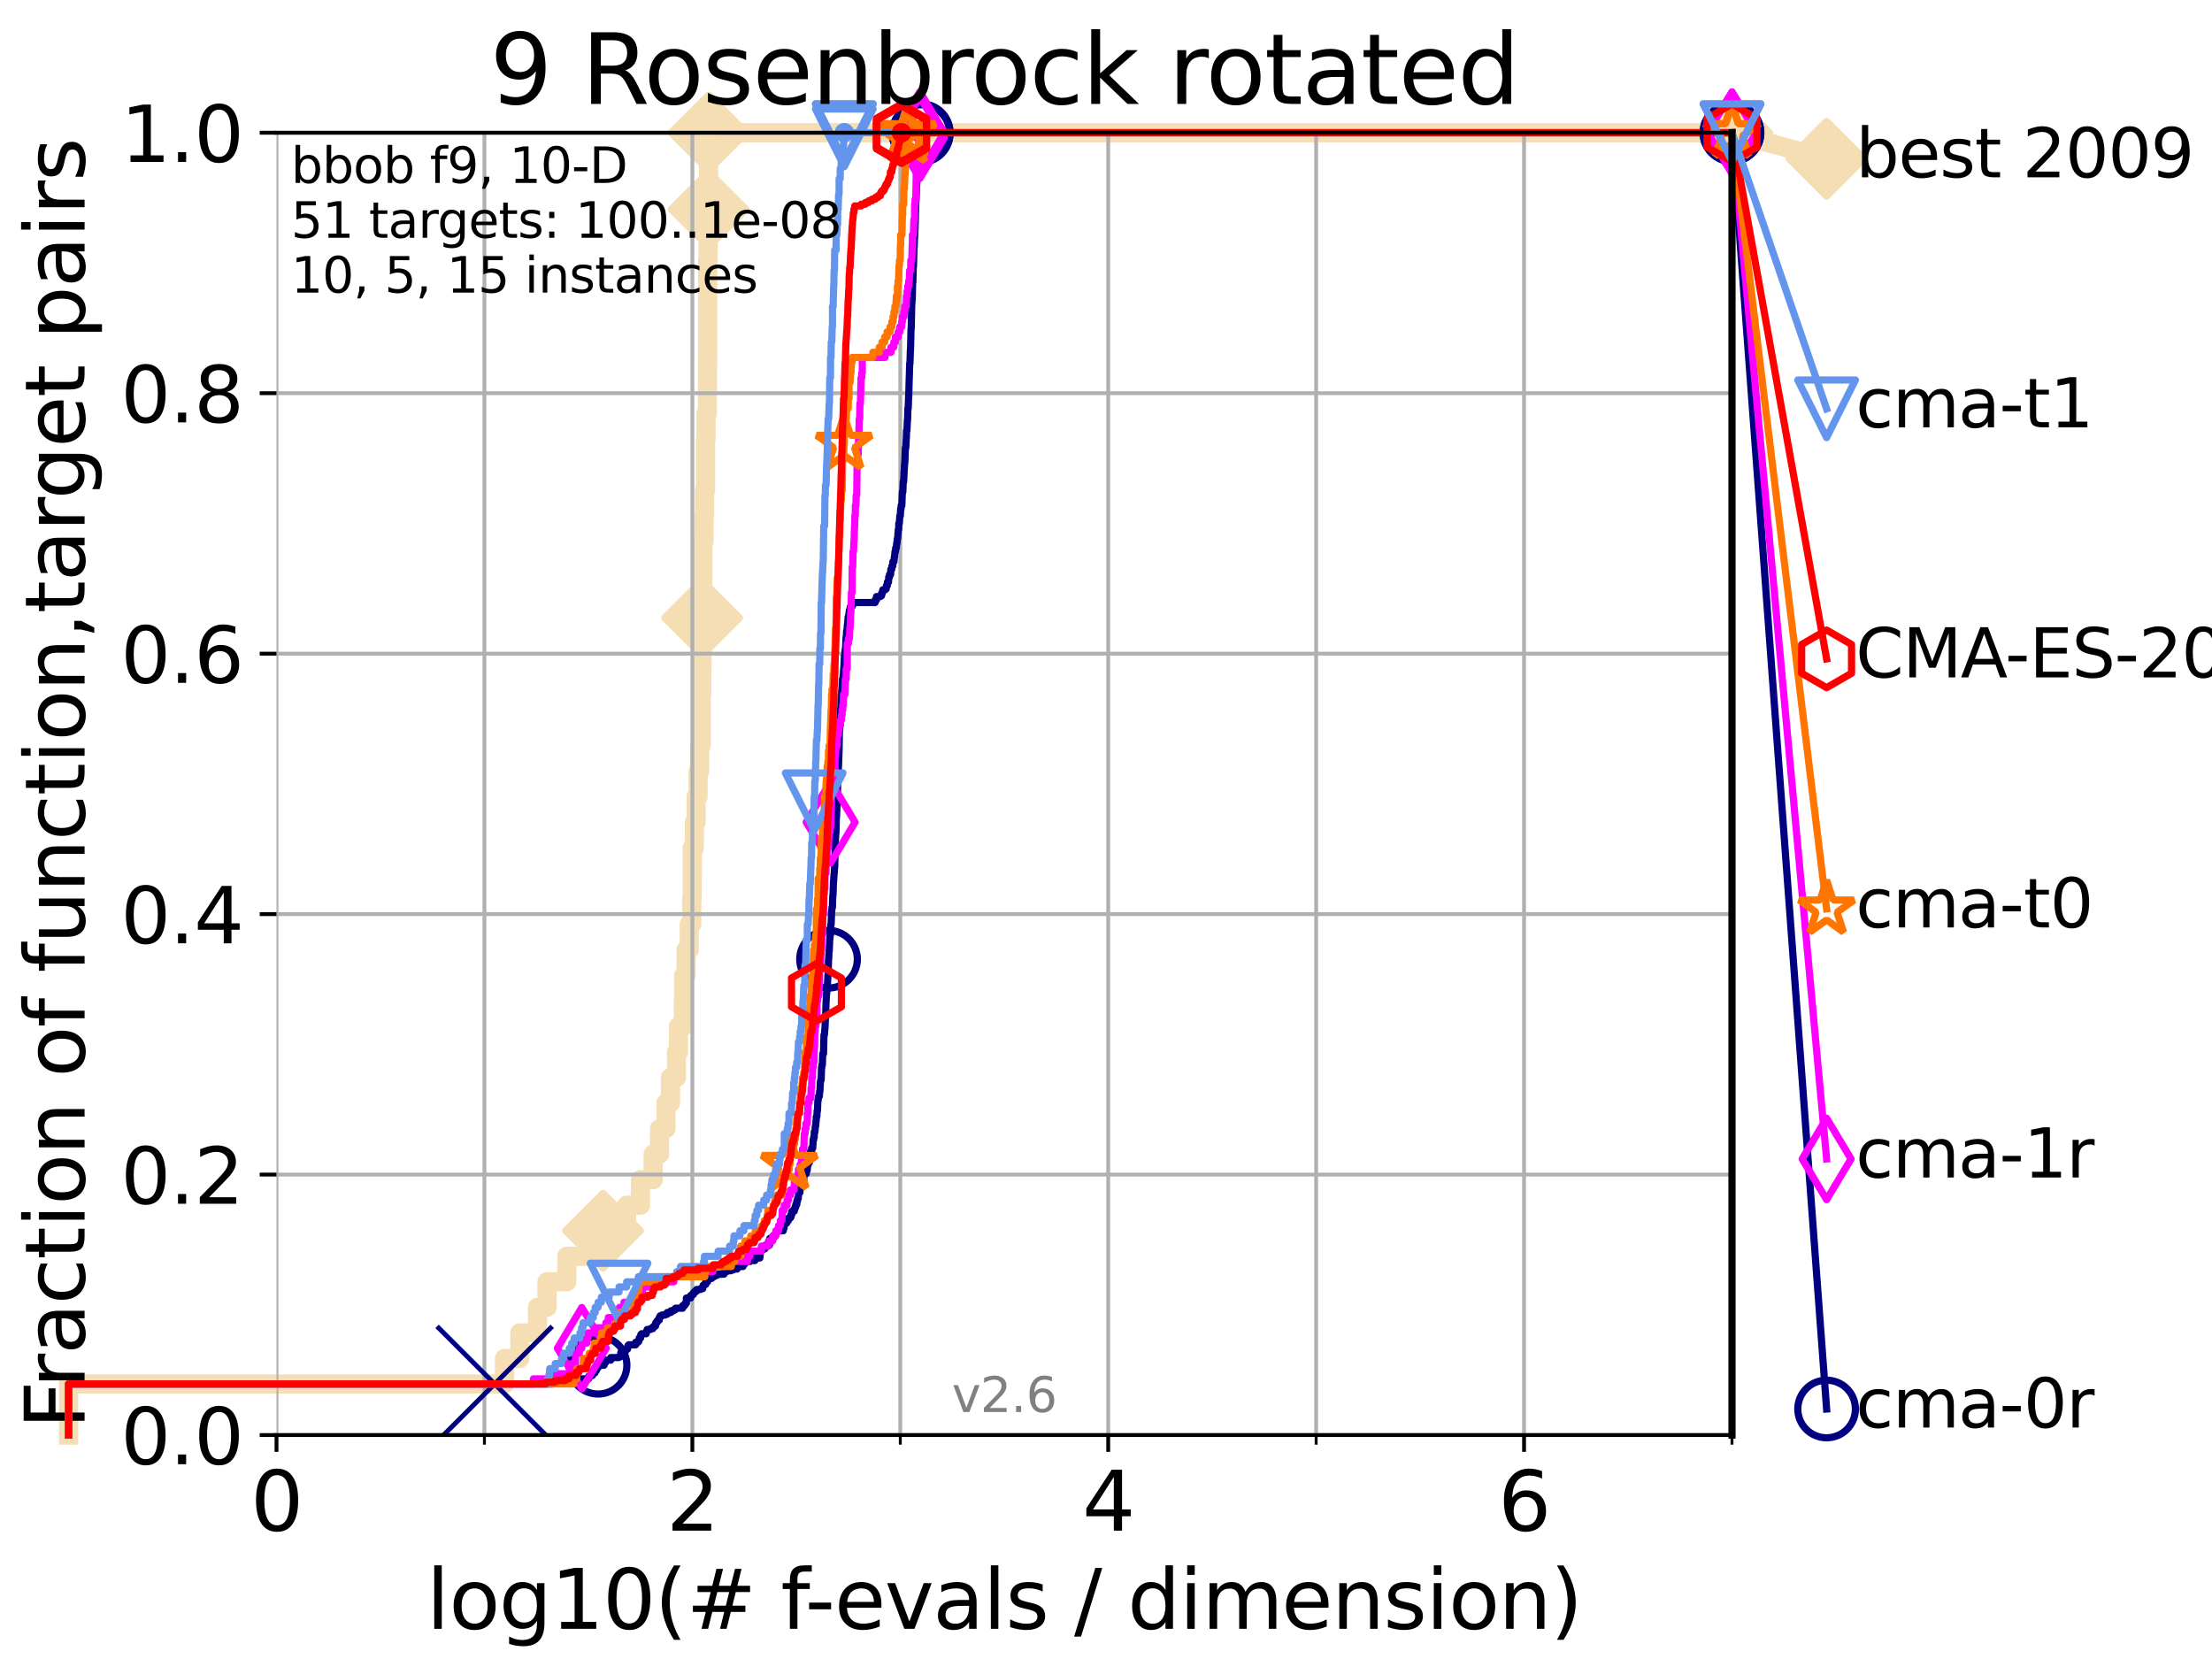 <?xml version="1.0" encoding="utf-8" standalone="no"?>
<!DOCTYPE svg PUBLIC "-//W3C//DTD SVG 1.1//EN"
  "http://www.w3.org/Graphics/SVG/1.1/DTD/svg11.dtd">
<svg xmlns:xlink="http://www.w3.org/1999/xlink" width="460.8pt" height="345.6pt" viewBox="0 0 460.8 345.6" xmlns="http://www.w3.org/2000/svg" version="1.1">
 <defs>
  <style type="text/css">*{stroke-linejoin: round; stroke-linecap: butt}</style>
 </defs>
 <g id="figure_1">
  <g id="patch_1">
   <path d="M 0 345.6 
L 460.8 345.6 
L 460.8 0 
L 0 0 
z
" style="fill: #ffffff"/>
  </g>
  <g id="axes_1">
   <g id="patch_2">
    <path d="M 57.6 298.944 
L 360.806 298.944 
L 360.806 27.648 
L 57.6 27.648 
z
" style="fill: #ffffff"/>
   </g>
   <g id="line2d_1">
    <path d="M 14.285 298.944 
L 14.285 288.305 
L 105.113 288.305 
L 105.113 282.985 
L 108.29 282.985 
L 108.29 277.666 
L 111.972 277.666 
L 111.972 272.346 
L 113.954 272.346 
L 113.954 267.027 
L 118.077 267.027 
L 118.077 261.707 
L 125.628 261.707 
L 125.628 256.388 
L 130.541 256.388 
L 130.541 251.068 
L 133.424 251.068 
L 133.424 245.749 
L 136.069 245.749 
L 136.069 240.429 
L 137.386 240.429 
L 137.386 235.11 
L 138.743 235.11 
L 138.743 229.79 
L 139.677 229.79 
L 139.677 224.471 
L 140.928 224.471 
L 140.928 219.151 
L 141.327 219.151 
L 141.327 213.832 
L 142.332 213.832 
L 142.332 208.512 
L 142.436 208.512 
L 142.436 203.192 
L 142.926 203.192 
L 142.926 197.873 
L 143.58 197.873 
L 143.58 192.553 
L 144.098 192.553 
L 144.098 187.234 
L 144.193 187.234 
L 144.193 181.914 
L 144.212 181.914 
L 144.212 176.595 
L 144.658 176.595 
L 144.658 171.275 
L 145.004 171.275 
L 145.004 165.956 
L 145.415 165.956 
L 145.415 160.636 
L 145.748 160.636 
L 145.748 155.317 
L 146.075 155.317 
L 146.075 144.678 
L 146.177 144.678 
L 146.177 139.358 
L 146.244 139.358 
L 146.244 128.719 
L 146.261 128.719 
L 146.261 123.4 
L 146.413 123.4 
L 146.413 118.08 
L 146.446 118.08 
L 146.446 112.76 
L 146.662 112.76 
L 146.662 107.441 
L 146.761 107.441 
L 146.761 102.121 
L 146.99 102.121 
L 146.99 91.482 
L 147.087 91.482 
L 147.087 86.163 
L 147.36 86.163 
L 147.36 80.843 
L 147.376 80.843 
L 147.376 75.524 
L 147.424 75.524 
L 147.424 54.246 
L 147.519 54.246 
L 147.519 48.926 
L 147.566 48.926 
L 147.566 43.607 
L 147.613 43.607 
L 147.613 27.648 
L 360.806 27.648 
" style="fill: none; stroke: #f5deb3; stroke-width: 4; stroke-linecap: square"/>
   </g>
   <g id="line2d_2">
    <defs>
     <path id="mfc9321856a" d="M -0 7.778 
L 7.778 0 
L 0 -7.778 
L -7.778 -0 
z
" style="stroke: #f5deb3; stroke-width: 1.5; stroke-linejoin: miter"/>
    </defs>
    <g>
     <use xlink:href="#mfc9321856a" x="125.628" y="256.388" style="fill: #f5deb3; stroke: #f5deb3; stroke-width: 1.5; stroke-linejoin: miter"/>
     <use xlink:href="#mfc9321856a" x="146.261" y="128.719" style="fill: #f5deb3; stroke: #f5deb3; stroke-width: 1.5; stroke-linejoin: miter"/>
     <use xlink:href="#mfc9321856a" x="147.613" y="43.607" style="fill: #f5deb3; stroke: #f5deb3; stroke-width: 1.5; stroke-linejoin: miter"/>
     <use xlink:href="#mfc9321856a" x="147.613" y="27.648" style="fill: #f5deb3; stroke: #f5deb3; stroke-width: 1.5; stroke-linejoin: miter"/>
     <use xlink:href="#mfc9321856a" x="147.613" y="27.648" style="fill: #f5deb3; stroke: #f5deb3; stroke-width: 1.5; stroke-linejoin: miter"/>
     <use xlink:href="#mfc9321856a" x="360.806" y="27.648" style="fill: #f5deb3; stroke: #f5deb3; stroke-width: 1.5; stroke-linejoin: miter"/>
    </g>
   </g>
   <g id="line2d_3">
    <path style="fill: none; stroke: #f5deb3; stroke-width: 4; stroke-linecap: square"/>
    <g/>
   </g>
   <g id="line2d_4">
    <path d="M 360.806 27.648 
L 380.515 33.074 
" style="fill: none; stroke: #f5deb3; stroke-width: 4; stroke-linecap: square"/>
    <g>
     <use xlink:href="#mfc9321856a" x="360.806" y="27.648" style="fill: #f5deb3; stroke: #f5deb3; stroke-width: 1.5; stroke-linejoin: miter"/>
     <use xlink:href="#mfc9321856a" x="380.515" y="33.074" style="fill: #f5deb3; stroke: #f5deb3; stroke-width: 1.5; stroke-linejoin: miter"/>
    </g>
   </g>
   <g id="matplotlib.axis_1">
    <g id="xtick_1">
     <g id="line2d_5">
      <path d="M 57.6 298.944 
L 57.6 27.648 
" clip-path="url(#pdc1de81016)" style="fill: none; stroke: #b0b0b0; stroke-width: 0.8; stroke-linecap: square"/>
     </g>
     <g id="line2d_6">
      <defs>
       <path id="m85de44ae85" d="M 0 0 
L 0 3.5 
" style="stroke: #000000; stroke-width: 0.8"/>
      </defs>
      <g>
       <use xlink:href="#m85de44ae85" x="57.6" y="298.944" style="stroke: #000000; stroke-width: 0.8"/>
      </g>
     </g>
     <g id="text_1">
      <!-- 0 -->
      <g transform="translate(52.192 318.861)scale(0.17 -0.17)">
       <defs>
        <path id="DejaVuSans-30" d="M 2034 4250 
Q 1547 4250 1301 3770 
Q 1056 3291 1056 2328 
Q 1056 1369 1301 889 
Q 1547 409 2034 409 
Q 2525 409 2770 889 
Q 3016 1369 3016 2328 
Q 3016 3291 2770 3770 
Q 2525 4250 2034 4250 
z
M 2034 4750 
Q 2819 4750 3233 4129 
Q 3647 3509 3647 2328 
Q 3647 1150 3233 529 
Q 2819 -91 2034 -91 
Q 1250 -91 836 529 
Q 422 1150 422 2328 
Q 422 3509 836 4129 
Q 1250 4750 2034 4750 
z
" transform="scale(0.016)"/>
       </defs>
       <use xlink:href="#DejaVuSans-30"/>
      </g>
     </g>
    </g>
    <g id="xtick_2">
     <g id="line2d_7">
      <path d="M 144.23 298.944 
L 144.23 27.648 
" clip-path="url(#pdc1de81016)" style="fill: none; stroke: #b0b0b0; stroke-width: 0.8; stroke-linecap: square"/>
     </g>
     <g id="line2d_8">
      <g>
       <use xlink:href="#m85de44ae85" x="144.23" y="298.944" style="stroke: #000000; stroke-width: 0.8"/>
      </g>
     </g>
     <g id="text_2">
      <!-- 2 -->
      <g transform="translate(138.822 318.861)scale(0.17 -0.17)">
       <defs>
        <path id="DejaVuSans-32" d="M 1228 531 
L 3431 531 
L 3431 0 
L 469 0 
L 469 531 
Q 828 903 1448 1529 
Q 2069 2156 2228 2338 
Q 2531 2678 2651 2914 
Q 2772 3150 2772 3378 
Q 2772 3750 2511 3984 
Q 2250 4219 1831 4219 
Q 1534 4219 1204 4116 
Q 875 4013 500 3803 
L 500 4441 
Q 881 4594 1212 4672 
Q 1544 4750 1819 4750 
Q 2544 4750 2975 4387 
Q 3406 4025 3406 3419 
Q 3406 3131 3298 2873 
Q 3191 2616 2906 2266 
Q 2828 2175 2409 1742 
Q 1991 1309 1228 531 
z
" transform="scale(0.016)"/>
       </defs>
       <use xlink:href="#DejaVuSans-32"/>
      </g>
     </g>
    </g>
    <g id="xtick_3">
     <g id="line2d_9">
      <path d="M 230.861 298.944 
L 230.861 27.648 
" clip-path="url(#pdc1de81016)" style="fill: none; stroke: #b0b0b0; stroke-width: 0.8; stroke-linecap: square"/>
     </g>
     <g id="line2d_10">
      <g>
       <use xlink:href="#m85de44ae85" x="230.861" y="298.944" style="stroke: #000000; stroke-width: 0.8"/>
      </g>
     </g>
     <g id="text_3">
      <!-- 4 -->
      <g transform="translate(225.453 318.861)scale(0.17 -0.17)">
       <defs>
        <path id="DejaVuSans-34" d="M 2419 4116 
L 825 1625 
L 2419 1625 
L 2419 4116 
z
M 2253 4666 
L 3047 4666 
L 3047 1625 
L 3713 1625 
L 3713 1100 
L 3047 1100 
L 3047 0 
L 2419 0 
L 2419 1100 
L 313 1100 
L 313 1709 
L 2253 4666 
z
" transform="scale(0.016)"/>
       </defs>
       <use xlink:href="#DejaVuSans-34"/>
      </g>
     </g>
    </g>
    <g id="xtick_4">
     <g id="line2d_11">
      <path d="M 317.491 298.944 
L 317.491 27.648 
" clip-path="url(#pdc1de81016)" style="fill: none; stroke: #b0b0b0; stroke-width: 0.8; stroke-linecap: square"/>
     </g>
     <g id="line2d_12">
      <g>
       <use xlink:href="#m85de44ae85" x="317.491" y="298.944" style="stroke: #000000; stroke-width: 0.8"/>
      </g>
     </g>
     <g id="text_4">
      <!-- 6 -->
      <g transform="translate(312.083 318.861)scale(0.17 -0.17)">
       <defs>
        <path id="DejaVuSans-36" d="M 2113 2584 
Q 1688 2584 1439 2293 
Q 1191 2003 1191 1497 
Q 1191 994 1439 701 
Q 1688 409 2113 409 
Q 2538 409 2786 701 
Q 3034 994 3034 1497 
Q 3034 2003 2786 2293 
Q 2538 2584 2113 2584 
z
M 3366 4563 
L 3366 3988 
Q 3128 4100 2886 4159 
Q 2644 4219 2406 4219 
Q 1781 4219 1451 3797 
Q 1122 3375 1075 2522 
Q 1259 2794 1537 2939 
Q 1816 3084 2150 3084 
Q 2853 3084 3261 2657 
Q 3669 2231 3669 1497 
Q 3669 778 3244 343 
Q 2819 -91 2113 -91 
Q 1303 -91 875 529 
Q 447 1150 447 2328 
Q 447 3434 972 4092 
Q 1497 4750 2381 4750 
Q 2619 4750 2861 4703 
Q 3103 4656 3366 4563 
z
" transform="scale(0.016)"/>
       </defs>
       <use xlink:href="#DejaVuSans-36"/>
      </g>
     </g>
    </g>
    <g id="xtick_5">
     <g id="line2d_13">
      <path d="M 100.915 298.944 
L 100.915 27.648 
" clip-path="url(#pdc1de81016)" style="fill: none; stroke: #b0b0b0; stroke-width: 0.8; stroke-linecap: square"/>
     </g>
     <g id="line2d_14">
      <defs>
       <path id="m68569ac1a7" d="M 0 0 
L 0 2 
" style="stroke: #000000; stroke-width: 0.6"/>
      </defs>
      <g>
       <use xlink:href="#m68569ac1a7" x="100.915" y="298.944" style="stroke: #000000; stroke-width: 0.6"/>
      </g>
     </g>
    </g>
    <g id="xtick_6">
     <g id="line2d_15">
      <path d="M 187.546 298.944 
L 187.546 27.648 
" clip-path="url(#pdc1de81016)" style="fill: none; stroke: #b0b0b0; stroke-width: 0.8; stroke-linecap: square"/>
     </g>
     <g id="line2d_16">
      <g>
       <use xlink:href="#m68569ac1a7" x="187.546" y="298.944" style="stroke: #000000; stroke-width: 0.6"/>
      </g>
     </g>
    </g>
    <g id="xtick_7">
     <g id="line2d_17">
      <path d="M 274.176 298.944 
L 274.176 27.648 
" clip-path="url(#pdc1de81016)" style="fill: none; stroke: #b0b0b0; stroke-width: 0.8; stroke-linecap: square"/>
     </g>
     <g id="line2d_18">
      <g>
       <use xlink:href="#m68569ac1a7" x="274.176" y="298.944" style="stroke: #000000; stroke-width: 0.6"/>
      </g>
     </g>
    </g>
    <g id="xtick_8">
     <g id="line2d_19">
      <path d="M 360.806 298.944 
L 360.806 27.648 
" clip-path="url(#pdc1de81016)" style="fill: none; stroke: #b0b0b0; stroke-width: 0.8; stroke-linecap: square"/>
     </g>
     <g id="line2d_20">
      <g>
       <use xlink:href="#m68569ac1a7" x="360.806" y="298.944" style="stroke: #000000; stroke-width: 0.6"/>
      </g>
     </g>
    </g>
    <g id="text_5">
     <!-- log10(# f-evals / dimension) -->
     <g transform="translate(88.823 339.314)scale(0.17 -0.17)">
      <defs>
       <path id="DejaVuSans-6c" d="M 603 4863 
L 1178 4863 
L 1178 0 
L 603 0 
L 603 4863 
z
" transform="scale(0.016)"/>
       <path id="DejaVuSans-6f" d="M 1959 3097 
Q 1497 3097 1228 2736 
Q 959 2375 959 1747 
Q 959 1119 1226 758 
Q 1494 397 1959 397 
Q 2419 397 2687 759 
Q 2956 1122 2956 1747 
Q 2956 2369 2687 2733 
Q 2419 3097 1959 3097 
z
M 1959 3584 
Q 2709 3584 3137 3096 
Q 3566 2609 3566 1747 
Q 3566 888 3137 398 
Q 2709 -91 1959 -91 
Q 1206 -91 779 398 
Q 353 888 353 1747 
Q 353 2609 779 3096 
Q 1206 3584 1959 3584 
z
" transform="scale(0.016)"/>
       <path id="DejaVuSans-67" d="M 2906 1791 
Q 2906 2416 2648 2759 
Q 2391 3103 1925 3103 
Q 1463 3103 1205 2759 
Q 947 2416 947 1791 
Q 947 1169 1205 825 
Q 1463 481 1925 481 
Q 2391 481 2648 825 
Q 2906 1169 2906 1791 
z
M 3481 434 
Q 3481 -459 3084 -895 
Q 2688 -1331 1869 -1331 
Q 1566 -1331 1297 -1286 
Q 1028 -1241 775 -1147 
L 775 -588 
Q 1028 -725 1275 -790 
Q 1522 -856 1778 -856 
Q 2344 -856 2625 -561 
Q 2906 -266 2906 331 
L 2906 616 
Q 2728 306 2450 153 
Q 2172 0 1784 0 
Q 1141 0 747 490 
Q 353 981 353 1791 
Q 353 2603 747 3093 
Q 1141 3584 1784 3584 
Q 2172 3584 2450 3431 
Q 2728 3278 2906 2969 
L 2906 3500 
L 3481 3500 
L 3481 434 
z
" transform="scale(0.016)"/>
       <path id="DejaVuSans-31" d="M 794 531 
L 1825 531 
L 1825 4091 
L 703 3866 
L 703 4441 
L 1819 4666 
L 2450 4666 
L 2450 531 
L 3481 531 
L 3481 0 
L 794 0 
L 794 531 
z
" transform="scale(0.016)"/>
       <path id="DejaVuSans-28" d="M 1984 4856 
Q 1566 4138 1362 3434 
Q 1159 2731 1159 2009 
Q 1159 1288 1364 580 
Q 1569 -128 1984 -844 
L 1484 -844 
Q 1016 -109 783 600 
Q 550 1309 550 2009 
Q 550 2706 781 3412 
Q 1013 4119 1484 4856 
L 1984 4856 
z
" transform="scale(0.016)"/>
       <path id="DejaVuSans-23" d="M 3272 2816 
L 2363 2816 
L 2100 1772 
L 3016 1772 
L 3272 2816 
z
M 2803 4594 
L 2478 3297 
L 3391 3297 
L 3719 4594 
L 4219 4594 
L 3897 3297 
L 4872 3297 
L 4872 2816 
L 3775 2816 
L 3519 1772 
L 4513 1772 
L 4513 1294 
L 3397 1294 
L 3072 0 
L 2572 0 
L 2894 1294 
L 1978 1294 
L 1656 0 
L 1153 0 
L 1478 1294 
L 494 1294 
L 494 1772 
L 1594 1772 
L 1856 2816 
L 850 2816 
L 850 3297 
L 1978 3297 
L 2297 4594 
L 2803 4594 
z
" transform="scale(0.016)"/>
       <path id="DejaVuSans-20" transform="scale(0.016)"/>
       <path id="DejaVuSans-66" d="M 2375 4863 
L 2375 4384 
L 1825 4384 
Q 1516 4384 1395 4259 
Q 1275 4134 1275 3809 
L 1275 3500 
L 2222 3500 
L 2222 3053 
L 1275 3053 
L 1275 0 
L 697 0 
L 697 3053 
L 147 3053 
L 147 3500 
L 697 3500 
L 697 3744 
Q 697 4328 969 4595 
Q 1241 4863 1831 4863 
L 2375 4863 
z
" transform="scale(0.016)"/>
       <path id="DejaVuSans-2d" d="M 313 2009 
L 1997 2009 
L 1997 1497 
L 313 1497 
L 313 2009 
z
" transform="scale(0.016)"/>
       <path id="DejaVuSans-65" d="M 3597 1894 
L 3597 1613 
L 953 1613 
Q 991 1019 1311 708 
Q 1631 397 2203 397 
Q 2534 397 2845 478 
Q 3156 559 3463 722 
L 3463 178 
Q 3153 47 2828 -22 
Q 2503 -91 2169 -91 
Q 1331 -91 842 396 
Q 353 884 353 1716 
Q 353 2575 817 3079 
Q 1281 3584 2069 3584 
Q 2775 3584 3186 3129 
Q 3597 2675 3597 1894 
z
M 3022 2063 
Q 3016 2534 2758 2815 
Q 2500 3097 2075 3097 
Q 1594 3097 1305 2825 
Q 1016 2553 972 2059 
L 3022 2063 
z
" transform="scale(0.016)"/>
       <path id="DejaVuSans-76" d="M 191 3500 
L 800 3500 
L 1894 563 
L 2988 3500 
L 3597 3500 
L 2284 0 
L 1503 0 
L 191 3500 
z
" transform="scale(0.016)"/>
       <path id="DejaVuSans-61" d="M 2194 1759 
Q 1497 1759 1228 1600 
Q 959 1441 959 1056 
Q 959 750 1161 570 
Q 1363 391 1709 391 
Q 2188 391 2477 730 
Q 2766 1069 2766 1631 
L 2766 1759 
L 2194 1759 
z
M 3341 1997 
L 3341 0 
L 2766 0 
L 2766 531 
Q 2569 213 2275 61 
Q 1981 -91 1556 -91 
Q 1019 -91 701 211 
Q 384 513 384 1019 
Q 384 1609 779 1909 
Q 1175 2209 1959 2209 
L 2766 2209 
L 2766 2266 
Q 2766 2663 2505 2880 
Q 2244 3097 1772 3097 
Q 1472 3097 1187 3025 
Q 903 2953 641 2809 
L 641 3341 
Q 956 3463 1253 3523 
Q 1550 3584 1831 3584 
Q 2591 3584 2966 3190 
Q 3341 2797 3341 1997 
z
" transform="scale(0.016)"/>
       <path id="DejaVuSans-73" d="M 2834 3397 
L 2834 2853 
Q 2591 2978 2328 3040 
Q 2066 3103 1784 3103 
Q 1356 3103 1142 2972 
Q 928 2841 928 2578 
Q 928 2378 1081 2264 
Q 1234 2150 1697 2047 
L 1894 2003 
Q 2506 1872 2764 1633 
Q 3022 1394 3022 966 
Q 3022 478 2636 193 
Q 2250 -91 1575 -91 
Q 1294 -91 989 -36 
Q 684 19 347 128 
L 347 722 
Q 666 556 975 473 
Q 1284 391 1588 391 
Q 1994 391 2212 530 
Q 2431 669 2431 922 
Q 2431 1156 2273 1281 
Q 2116 1406 1581 1522 
L 1381 1569 
Q 847 1681 609 1914 
Q 372 2147 372 2553 
Q 372 3047 722 3315 
Q 1072 3584 1716 3584 
Q 2034 3584 2315 3537 
Q 2597 3491 2834 3397 
z
" transform="scale(0.016)"/>
       <path id="DejaVuSans-2f" d="M 1625 4666 
L 2156 4666 
L 531 -594 
L 0 -594 
L 1625 4666 
z
" transform="scale(0.016)"/>
       <path id="DejaVuSans-64" d="M 2906 2969 
L 2906 4863 
L 3481 4863 
L 3481 0 
L 2906 0 
L 2906 525 
Q 2725 213 2448 61 
Q 2172 -91 1784 -91 
Q 1150 -91 751 415 
Q 353 922 353 1747 
Q 353 2572 751 3078 
Q 1150 3584 1784 3584 
Q 2172 3584 2448 3432 
Q 2725 3281 2906 2969 
z
M 947 1747 
Q 947 1113 1208 752 
Q 1469 391 1925 391 
Q 2381 391 2643 752 
Q 2906 1113 2906 1747 
Q 2906 2381 2643 2742 
Q 2381 3103 1925 3103 
Q 1469 3103 1208 2742 
Q 947 2381 947 1747 
z
" transform="scale(0.016)"/>
       <path id="DejaVuSans-69" d="M 603 3500 
L 1178 3500 
L 1178 0 
L 603 0 
L 603 3500 
z
M 603 4863 
L 1178 4863 
L 1178 4134 
L 603 4134 
L 603 4863 
z
" transform="scale(0.016)"/>
       <path id="DejaVuSans-6d" d="M 3328 2828 
Q 3544 3216 3844 3400 
Q 4144 3584 4550 3584 
Q 5097 3584 5394 3201 
Q 5691 2819 5691 2113 
L 5691 0 
L 5113 0 
L 5113 2094 
Q 5113 2597 4934 2840 
Q 4756 3084 4391 3084 
Q 3944 3084 3684 2787 
Q 3425 2491 3425 1978 
L 3425 0 
L 2847 0 
L 2847 2094 
Q 2847 2600 2669 2842 
Q 2491 3084 2119 3084 
Q 1678 3084 1418 2786 
Q 1159 2488 1159 1978 
L 1159 0 
L 581 0 
L 581 3500 
L 1159 3500 
L 1159 2956 
Q 1356 3278 1631 3431 
Q 1906 3584 2284 3584 
Q 2666 3584 2933 3390 
Q 3200 3197 3328 2828 
z
" transform="scale(0.016)"/>
       <path id="DejaVuSans-6e" d="M 3513 2113 
L 3513 0 
L 2938 0 
L 2938 2094 
Q 2938 2591 2744 2837 
Q 2550 3084 2163 3084 
Q 1697 3084 1428 2787 
Q 1159 2491 1159 1978 
L 1159 0 
L 581 0 
L 581 3500 
L 1159 3500 
L 1159 2956 
Q 1366 3272 1645 3428 
Q 1925 3584 2291 3584 
Q 2894 3584 3203 3211 
Q 3513 2838 3513 2113 
z
" transform="scale(0.016)"/>
       <path id="DejaVuSans-29" d="M 513 4856 
L 1013 4856 
Q 1481 4119 1714 3412 
Q 1947 2706 1947 2009 
Q 1947 1309 1714 600 
Q 1481 -109 1013 -844 
L 513 -844 
Q 928 -128 1133 580 
Q 1338 1288 1338 2009 
Q 1338 2731 1133 3434 
Q 928 4138 513 4856 
z
" transform="scale(0.016)"/>
      </defs>
      <use xlink:href="#DejaVuSans-6c"/>
      <use xlink:href="#DejaVuSans-6f" x="27.783"/>
      <use xlink:href="#DejaVuSans-67" x="88.965"/>
      <use xlink:href="#DejaVuSans-31" x="152.441"/>
      <use xlink:href="#DejaVuSans-30" x="216.064"/>
      <use xlink:href="#DejaVuSans-28" x="279.688"/>
      <use xlink:href="#DejaVuSans-23" x="318.701"/>
      <use xlink:href="#DejaVuSans-20" x="402.49"/>
      <use xlink:href="#DejaVuSans-66" x="434.277"/>
      <use xlink:href="#DejaVuSans-2d" x="463.982"/>
      <use xlink:href="#DejaVuSans-65" x="500.066"/>
      <use xlink:href="#DejaVuSans-76" x="561.59"/>
      <use xlink:href="#DejaVuSans-61" x="620.77"/>
      <use xlink:href="#DejaVuSans-6c" x="682.049"/>
      <use xlink:href="#DejaVuSans-73" x="709.832"/>
      <use xlink:href="#DejaVuSans-20" x="761.932"/>
      <use xlink:href="#DejaVuSans-2f" x="793.719"/>
      <use xlink:href="#DejaVuSans-20" x="827.41"/>
      <use xlink:href="#DejaVuSans-64" x="859.197"/>
      <use xlink:href="#DejaVuSans-69" x="922.674"/>
      <use xlink:href="#DejaVuSans-6d" x="950.457"/>
      <use xlink:href="#DejaVuSans-65" x="1047.869"/>
      <use xlink:href="#DejaVuSans-6e" x="1109.393"/>
      <use xlink:href="#DejaVuSans-73" x="1172.771"/>
      <use xlink:href="#DejaVuSans-69" x="1224.871"/>
      <use xlink:href="#DejaVuSans-6f" x="1252.654"/>
      <use xlink:href="#DejaVuSans-6e" x="1313.836"/>
      <use xlink:href="#DejaVuSans-29" x="1377.215"/>
     </g>
    </g>
   </g>
   <g id="matplotlib.axis_2">
    <g id="ytick_1">
     <g id="line2d_21">
      <path d="M 57.6 298.944 
L 360.806 298.944 
" clip-path="url(#pdc1de81016)" style="fill: none; stroke: #b0b0b0; stroke-width: 0.8; stroke-linecap: square"/>
     </g>
     <g id="line2d_22">
      <defs>
       <path id="mdcbeb15265" d="M 0 0 
L -3.5 0 
" style="stroke: #000000; stroke-width: 0.8"/>
      </defs>
      <g>
       <use xlink:href="#mdcbeb15265" x="57.6" y="298.944" style="stroke: #000000; stroke-width: 0.8"/>
      </g>
     </g>
     <g id="text_6">
      <!-- 0.0 -->
      <g transform="translate(25.155 305.023)scale(0.16 -0.16)">
       <defs>
        <path id="DejaVuSans-2e" d="M 684 794 
L 1344 794 
L 1344 0 
L 684 0 
L 684 794 
z
" transform="scale(0.016)"/>
       </defs>
       <use xlink:href="#DejaVuSans-30"/>
       <use xlink:href="#DejaVuSans-2e" x="63.623"/>
       <use xlink:href="#DejaVuSans-30" x="95.41"/>
      </g>
     </g>
    </g>
    <g id="ytick_2">
     <g id="line2d_23">
      <path d="M 57.6 244.685 
L 360.806 244.685 
" clip-path="url(#pdc1de81016)" style="fill: none; stroke: #b0b0b0; stroke-width: 0.8; stroke-linecap: square"/>
     </g>
     <g id="line2d_24">
      <g>
       <use xlink:href="#mdcbeb15265" x="57.6" y="244.685" style="stroke: #000000; stroke-width: 0.8"/>
      </g>
     </g>
     <g id="text_7">
      <!-- 0.2 -->
      <g transform="translate(25.155 250.764)scale(0.16 -0.16)">
       <use xlink:href="#DejaVuSans-30"/>
       <use xlink:href="#DejaVuSans-2e" x="63.623"/>
       <use xlink:href="#DejaVuSans-32" x="95.41"/>
      </g>
     </g>
    </g>
    <g id="ytick_3">
     <g id="line2d_25">
      <path d="M 57.6 190.426 
L 360.806 190.426 
" clip-path="url(#pdc1de81016)" style="fill: none; stroke: #b0b0b0; stroke-width: 0.8; stroke-linecap: square"/>
     </g>
     <g id="line2d_26">
      <g>
       <use xlink:href="#mdcbeb15265" x="57.6" y="190.426" style="stroke: #000000; stroke-width: 0.8"/>
      </g>
     </g>
     <g id="text_8">
      <!-- 0.4 -->
      <g transform="translate(25.155 196.504)scale(0.16 -0.16)">
       <use xlink:href="#DejaVuSans-30"/>
       <use xlink:href="#DejaVuSans-2e" x="63.623"/>
       <use xlink:href="#DejaVuSans-34" x="95.41"/>
      </g>
     </g>
    </g>
    <g id="ytick_4">
     <g id="line2d_27">
      <path d="M 57.6 136.166 
L 360.806 136.166 
" clip-path="url(#pdc1de81016)" style="fill: none; stroke: #b0b0b0; stroke-width: 0.8; stroke-linecap: square"/>
     </g>
     <g id="line2d_28">
      <g>
       <use xlink:href="#mdcbeb15265" x="57.6" y="136.166" style="stroke: #000000; stroke-width: 0.8"/>
      </g>
     </g>
     <g id="text_9">
      <!-- 0.6 -->
      <g transform="translate(25.155 142.245)scale(0.16 -0.16)">
       <use xlink:href="#DejaVuSans-30"/>
       <use xlink:href="#DejaVuSans-2e" x="63.623"/>
       <use xlink:href="#DejaVuSans-36" x="95.41"/>
      </g>
     </g>
    </g>
    <g id="ytick_5">
     <g id="line2d_29">
      <path d="M 57.6 81.907 
L 360.806 81.907 
" clip-path="url(#pdc1de81016)" style="fill: none; stroke: #b0b0b0; stroke-width: 0.8; stroke-linecap: square"/>
     </g>
     <g id="line2d_30">
      <g>
       <use xlink:href="#mdcbeb15265" x="57.6" y="81.907" style="stroke: #000000; stroke-width: 0.8"/>
      </g>
     </g>
     <g id="text_10">
      <!-- 0.8 -->
      <g transform="translate(25.155 87.986)scale(0.16 -0.16)">
       <defs>
        <path id="DejaVuSans-38" d="M 2034 2216 
Q 1584 2216 1326 1975 
Q 1069 1734 1069 1313 
Q 1069 891 1326 650 
Q 1584 409 2034 409 
Q 2484 409 2743 651 
Q 3003 894 3003 1313 
Q 3003 1734 2745 1975 
Q 2488 2216 2034 2216 
z
M 1403 2484 
Q 997 2584 770 2862 
Q 544 3141 544 3541 
Q 544 4100 942 4425 
Q 1341 4750 2034 4750 
Q 2731 4750 3128 4425 
Q 3525 4100 3525 3541 
Q 3525 3141 3298 2862 
Q 3072 2584 2669 2484 
Q 3125 2378 3379 2068 
Q 3634 1759 3634 1313 
Q 3634 634 3220 271 
Q 2806 -91 2034 -91 
Q 1263 -91 848 271 
Q 434 634 434 1313 
Q 434 1759 690 2068 
Q 947 2378 1403 2484 
z
M 1172 3481 
Q 1172 3119 1398 2916 
Q 1625 2713 2034 2713 
Q 2441 2713 2670 2916 
Q 2900 3119 2900 3481 
Q 2900 3844 2670 4047 
Q 2441 4250 2034 4250 
Q 1625 4250 1398 4047 
Q 1172 3844 1172 3481 
z
" transform="scale(0.016)"/>
       </defs>
       <use xlink:href="#DejaVuSans-30"/>
       <use xlink:href="#DejaVuSans-2e" x="63.623"/>
       <use xlink:href="#DejaVuSans-38" x="95.41"/>
      </g>
     </g>
    </g>
    <g id="ytick_6">
     <g id="line2d_31">
      <path d="M 57.6 27.648 
L 360.806 27.648 
" clip-path="url(#pdc1de81016)" style="fill: none; stroke: #b0b0b0; stroke-width: 0.8; stroke-linecap: square"/>
     </g>
     <g id="line2d_32">
      <g>
       <use xlink:href="#mdcbeb15265" x="57.6" y="27.648" style="stroke: #000000; stroke-width: 0.8"/>
      </g>
     </g>
     <g id="text_11">
      <!-- 1.0 -->
      <g transform="translate(25.155 33.727)scale(0.16 -0.16)">
       <use xlink:href="#DejaVuSans-31"/>
       <use xlink:href="#DejaVuSans-2e" x="63.623"/>
       <use xlink:href="#DejaVuSans-30" x="95.41"/>
      </g>
     </g>
    </g>
    <g id="text_12">
     <!-- Fraction of function,target pairs -->
     <g transform="translate(17.62 297.681)rotate(-90)scale(0.17 -0.17)">
      <defs>
       <path id="DejaVuSans-46" d="M 628 4666 
L 3309 4666 
L 3309 4134 
L 1259 4134 
L 1259 2759 
L 3109 2759 
L 3109 2228 
L 1259 2228 
L 1259 0 
L 628 0 
L 628 4666 
z
" transform="scale(0.016)"/>
       <path id="DejaVuSans-72" d="M 2631 2963 
Q 2534 3019 2420 3045 
Q 2306 3072 2169 3072 
Q 1681 3072 1420 2755 
Q 1159 2438 1159 1844 
L 1159 0 
L 581 0 
L 581 3500 
L 1159 3500 
L 1159 2956 
Q 1341 3275 1631 3429 
Q 1922 3584 2338 3584 
Q 2397 3584 2469 3576 
Q 2541 3569 2628 3553 
L 2631 2963 
z
" transform="scale(0.016)"/>
       <path id="DejaVuSans-63" d="M 3122 3366 
L 3122 2828 
Q 2878 2963 2633 3030 
Q 2388 3097 2138 3097 
Q 1578 3097 1268 2742 
Q 959 2388 959 1747 
Q 959 1106 1268 751 
Q 1578 397 2138 397 
Q 2388 397 2633 464 
Q 2878 531 3122 666 
L 3122 134 
Q 2881 22 2623 -34 
Q 2366 -91 2075 -91 
Q 1284 -91 818 406 
Q 353 903 353 1747 
Q 353 2603 823 3093 
Q 1294 3584 2113 3584 
Q 2378 3584 2631 3529 
Q 2884 3475 3122 3366 
z
" transform="scale(0.016)"/>
       <path id="DejaVuSans-74" d="M 1172 4494 
L 1172 3500 
L 2356 3500 
L 2356 3053 
L 1172 3053 
L 1172 1153 
Q 1172 725 1289 603 
Q 1406 481 1766 481 
L 2356 481 
L 2356 0 
L 1766 0 
Q 1100 0 847 248 
Q 594 497 594 1153 
L 594 3053 
L 172 3053 
L 172 3500 
L 594 3500 
L 594 4494 
L 1172 4494 
z
" transform="scale(0.016)"/>
       <path id="DejaVuSans-75" d="M 544 1381 
L 544 3500 
L 1119 3500 
L 1119 1403 
Q 1119 906 1312 657 
Q 1506 409 1894 409 
Q 2359 409 2629 706 
Q 2900 1003 2900 1516 
L 2900 3500 
L 3475 3500 
L 3475 0 
L 2900 0 
L 2900 538 
Q 2691 219 2414 64 
Q 2138 -91 1772 -91 
Q 1169 -91 856 284 
Q 544 659 544 1381 
z
M 1991 3584 
L 1991 3584 
z
" transform="scale(0.016)"/>
       <path id="DejaVuSans-2c" d="M 750 794 
L 1409 794 
L 1409 256 
L 897 -744 
L 494 -744 
L 750 256 
L 750 794 
z
" transform="scale(0.016)"/>
       <path id="DejaVuSans-70" d="M 1159 525 
L 1159 -1331 
L 581 -1331 
L 581 3500 
L 1159 3500 
L 1159 2969 
Q 1341 3281 1617 3432 
Q 1894 3584 2278 3584 
Q 2916 3584 3314 3078 
Q 3713 2572 3713 1747 
Q 3713 922 3314 415 
Q 2916 -91 2278 -91 
Q 1894 -91 1617 61 
Q 1341 213 1159 525 
z
M 3116 1747 
Q 3116 2381 2855 2742 
Q 2594 3103 2138 3103 
Q 1681 3103 1420 2742 
Q 1159 2381 1159 1747 
Q 1159 1113 1420 752 
Q 1681 391 2138 391 
Q 2594 391 2855 752 
Q 3116 1113 3116 1747 
z
" transform="scale(0.016)"/>
      </defs>
      <use xlink:href="#DejaVuSans-46"/>
      <use xlink:href="#DejaVuSans-72" x="50.27"/>
      <use xlink:href="#DejaVuSans-61" x="91.383"/>
      <use xlink:href="#DejaVuSans-63" x="152.662"/>
      <use xlink:href="#DejaVuSans-74" x="207.643"/>
      <use xlink:href="#DejaVuSans-69" x="246.852"/>
      <use xlink:href="#DejaVuSans-6f" x="274.635"/>
      <use xlink:href="#DejaVuSans-6e" x="335.816"/>
      <use xlink:href="#DejaVuSans-20" x="399.195"/>
      <use xlink:href="#DejaVuSans-6f" x="430.982"/>
      <use xlink:href="#DejaVuSans-66" x="492.164"/>
      <use xlink:href="#DejaVuSans-20" x="527.369"/>
      <use xlink:href="#DejaVuSans-66" x="559.156"/>
      <use xlink:href="#DejaVuSans-75" x="594.361"/>
      <use xlink:href="#DejaVuSans-6e" x="657.74"/>
      <use xlink:href="#DejaVuSans-63" x="721.119"/>
      <use xlink:href="#DejaVuSans-74" x="776.1"/>
      <use xlink:href="#DejaVuSans-69" x="815.309"/>
      <use xlink:href="#DejaVuSans-6f" x="843.092"/>
      <use xlink:href="#DejaVuSans-6e" x="904.273"/>
      <use xlink:href="#DejaVuSans-2c" x="967.652"/>
      <use xlink:href="#DejaVuSans-74" x="999.439"/>
      <use xlink:href="#DejaVuSans-61" x="1038.648"/>
      <use xlink:href="#DejaVuSans-72" x="1099.928"/>
      <use xlink:href="#DejaVuSans-67" x="1139.291"/>
      <use xlink:href="#DejaVuSans-65" x="1202.768"/>
      <use xlink:href="#DejaVuSans-74" x="1264.291"/>
      <use xlink:href="#DejaVuSans-20" x="1303.5"/>
      <use xlink:href="#DejaVuSans-70" x="1335.287"/>
      <use xlink:href="#DejaVuSans-61" x="1398.764"/>
      <use xlink:href="#DejaVuSans-69" x="1460.043"/>
      <use xlink:href="#DejaVuSans-72" x="1487.826"/>
      <use xlink:href="#DejaVuSans-73" x="1528.939"/>
     </g>
    </g>
   </g>
   <g id="line2d_33">
    <defs>
     <path id="mcce216c703" d="M 0 1.5 
C 0.398 1.5 0.779 1.342 1.061 1.061 
C 1.342 0.779 1.5 0.398 1.5 0 
C 1.5 -0.398 1.342 -0.779 1.061 -1.061 
C 0.779 -1.342 0.398 -1.5 0 -1.5 
C -0.398 -1.5 -0.779 -1.342 -1.061 -1.061 
C -1.342 -0.779 -1.5 -0.398 -1.5 0 
C -1.5 0.398 -1.342 0.779 -1.061 1.061 
C -0.779 1.342 -0.398 1.5 0 1.5 
z
" style="stroke: #f5deb3"/>
    </defs>
    <g>
     <use xlink:href="#mcce216c703" x="147.613" y="27.648" style="fill: #f5deb3; stroke: #f5deb3"/>
     <use xlink:href="#mcce216c703" x="147.613" y="27.648" style="fill: #f5deb3; stroke: #f5deb3"/>
    </g>
   </g>
   <g id="line2d_34">
    <defs>
     <path id="m513f755d7d" d="M 0 1.5 
C 0.398 1.5 0.779 1.342 1.061 1.061 
C 1.342 0.779 1.5 0.398 1.5 0 
C 1.5 -0.398 1.342 -0.779 1.061 -1.061 
C 0.779 -1.342 0.398 -1.5 0 -1.5 
C -0.398 -1.5 -0.779 -1.342 -1.061 -1.061 
C -1.342 -0.779 -1.5 -0.398 -1.5 0 
C -1.5 0.398 -1.342 0.779 -1.061 1.061 
C -0.779 1.342 -0.398 1.5 0 1.5 
z
" style="stroke: #000080"/>
    </defs>
    <g>
     <use xlink:href="#m513f755d7d" x="191.893" y="27.648" style="fill: #000080; stroke: #000080"/>
     <use xlink:href="#m513f755d7d" x="191.893" y="27.648" style="fill: #000080; stroke: #000080"/>
    </g>
   </g>
   <g id="line2d_35">
    <path d="M 14.285 298.944 
L 14.285 288.305 
L 115.051 288.305 
L 115.051 287.773 
L 116.419 287.773 
L 116.419 287.241 
L 122.619 287.241 
L 122.619 286.709 
L 123.03 286.709 
L 123.03 286.532 
L 123.432 286.532 
L 123.432 286 
L 123.936 286 
L 123.936 285.468 
L 124.265 285.468 
L 124.265 284.936 
L 124.589 284.936 
L 124.589 284.404 
L 125.83 284.404 
L 125.83 283.872 
L 126.127 283.872 
L 126.127 283.34 
L 127.227 283.34 
L 127.227 282.808 
L 128.914 282.808 
L 128.914 282.631 
L 129.293 282.631 
L 129.334 281.744 
L 129.786 281.744 
L 129.786 281.567 
L 130.266 281.567 
L 130.266 281.035 
L 130.734 281.035 
L 130.811 280.326 
L 130.964 280.326 
L 130.964 280.148 
L 132.429 280.148 
L 132.429 279.616 
L 132.916 279.616 
L 132.916 279.439 
L 133.086 279.439 
L 133.154 278.73 
L 133.457 278.73 
L 133.49 278.021 
L 133.656 278.021 
L 133.656 277.843 
L 134.621 277.843 
L 134.684 277.311 
L 134.808 277.311 
L 134.808 276.957 
L 135.509 276.957 
L 135.509 276.779 
L 136.011 276.779 
L 136.011 276.425 
L 136.213 276.425 
L 136.213 276.247 
L 136.556 276.247 
L 136.612 275.538 
L 136.865 275.538 
L 136.865 275.183 
L 137.031 275.183 
L 137.031 275.006 
L 137.332 275.006 
L 137.332 274.474 
L 137.521 274.474 
L 137.521 274.12 
L 137.893 274.12 
L 137.893 273.942 
L 138.592 273.942 
L 138.592 273.765 
L 139.018 273.765 
L 139.018 273.41 
L 139.748 273.41 
L 139.772 273.056 
L 140.313 273.056 
L 140.313 272.878 
L 140.634 272.878 
L 140.725 272.524 
L 142.207 272.524 
L 142.207 271.992 
L 142.6 271.992 
L 142.6 271.814 
L 142.743 271.814 
L 142.743 271.46 
L 142.986 271.46 
L 142.986 270.396 
L 143.889 270.396 
L 143.889 269.864 
L 144.155 269.864 
L 144.155 269.687 
L 144.418 269.687 
L 144.418 269.332 
L 144.677 269.332 
L 144.768 268.977 
L 145.112 268.977 
L 145.112 268.623 
L 145.92 268.623 
L 145.92 268.445 
L 146.396 268.445 
L 146.479 267.736 
L 146.712 267.736 
L 146.712 267.559 
L 147.022 267.559 
L 147.022 267.027 
L 147.392 267.027 
L 147.392 266.495 
L 147.754 266.495 
L 147.754 266.318 
L 148.262 266.318 
L 148.262 265.963 
L 148.756 265.963 
L 148.756 265.786 
L 149.093 265.786 
L 149.093 265.608 
L 149.524 265.608 
L 149.524 265.431 
L 150.827 265.431 
L 150.827 264.899 
L 151.388 264.899 
L 151.388 264.722 
L 152.255 264.722 
L 152.255 264.544 
L 152.776 264.544 
L 152.776 264.367 
L 153.548 264.367 
L 153.548 263.835 
L 154.79 263.835 
L 154.79 263.303 
L 155.151 263.303 
L 155.151 262.771 
L 156.295 262.771 
L 156.295 262.594 
L 157.27 262.594 
L 157.27 262.062 
L 158.295 262.062 
L 158.401 260.821 
L 158.454 260.821 
L 158.454 260.289 
L 159.071 260.289 
L 159.071 260.111 
L 159.368 260.111 
L 159.418 259.402 
L 160.287 259.402 
L 160.359 257.984 
L 161.072 257.984 
L 161.072 257.806 
L 161.21 257.806 
L 161.233 257.452 
L 161.527 257.452 
L 161.527 256.92 
L 161.758 256.92 
L 161.758 256.388 
L 163.164 256.388 
L 163.164 255.856 
L 163.335 255.856 
L 163.417 254.792 
L 163.892 254.792 
L 163.919 254.437 
L 164.083 254.437 
L 164.083 254.26 
L 164.24 254.26 
L 164.24 253.728 
L 164.644 253.728 
L 164.644 253.551 
L 164.771 253.551 
L 164.771 253.019 
L 164.941 253.019 
L 164.953 252.309 
L 165.465 252.309 
L 165.496 251.778 
L 165.629 251.778 
L 165.641 251.423 
L 165.779 251.423 
L 165.779 250.891 
L 165.993 250.891 
L 165.993 250.182 
L 166.135 250.182 
L 166.135 249.65 
L 166.292 249.65 
L 166.362 248.586 
L 166.437 248.586 
L 166.437 248.408 
L 166.644 248.408 
L 166.707 246.813 
L 166.781 246.813 
L 166.781 246.635 
L 167.074 246.635 
L 167.074 246.281 
L 167.274 246.281 
L 167.274 245.926 
L 167.428 245.926 
L 167.488 244.685 
L 167.689 244.685 
L 167.689 244.507 
L 167.941 244.507 
L 168.032 243.798 
L 168.159 243.798 
L 168.238 242.734 
L 168.342 242.734 
L 168.342 242.202 
L 168.597 242.202 
L 168.617 241.493 
L 168.74 241.493 
L 168.837 239.897 
L 168.918 239.897 
L 168.918 239.72 
L 169.07 239.72 
L 169.07 239.188 
L 169.304 239.188 
L 169.398 237.415 
L 169.507 237.415 
L 169.507 236.883 
L 169.624 236.883 
L 169.629 235.819 
L 169.76 235.819 
L 169.857 234.578 
L 169.919 234.578 
L 170.01 233.336 
L 170.048 233.336 
L 170.048 232.627 
L 170.162 232.627 
L 170.229 231.386 
L 170.295 231.386 
L 170.374 229.258 
L 170.435 229.258 
L 170.505 228.372 
L 170.69 228.372 
L 170.75 227.308 
L 170.805 227.308 
L 170.906 225.357 
L 170.929 225.357 
L 170.951 225.003 
L 171.056 225.003 
L 171.15 222.343 
L 171.2 222.343 
L 171.24 221.811 
L 171.311 221.811 
L 171.392 219.506 
L 171.551 219.506 
L 171.652 215.605 
L 171.735 215.605 
L 171.843 214.186 
L 171.861 214.186 
L 171.96 211.881 
L 171.99 211.881 
L 172.093 208.512 
L 172.102 208.512 
L 172.178 206.916 
L 172.225 206.916 
L 172.323 205.143 
L 172.373 205.143 
L 172.483 203.015 
L 172.516 203.015 
L 172.6 199.823 
L 172.629 199.823 
L 172.695 198.05 
L 172.753 198.05 
L 172.839 195.745 
L 172.864 195.745 
L 172.93 194.859 
L 172.987 194.859 
L 173.093 192.553 
L 173.145 192.553 
L 173.234 189.894 
L 173.266 189.894 
L 173.326 189.007 
L 173.406 189.007 
L 173.49 186.525 
L 173.534 186.525 
L 173.621 183.688 
L 173.656 183.688 
L 173.742 182.092 
L 173.77 182.092 
L 173.848 180.673 
L 173.891 180.673 
L 173.999 175.176 
L 174.015 175.176 
L 174.119 173.58 
L 174.142 173.58 
L 174.234 170.034 
L 174.279 170.034 
L 174.386 166.842 
L 174.405 166.842 
L 174.514 162.764 
L 174.567 162.764 
L 174.656 159.572 
L 174.679 159.572 
L 174.779 156.558 
L 174.79 156.558 
L 174.868 152.125 
L 174.908 152.125 
L 175.008 149.465 
L 175.03 149.465 
L 175.117 147.515 
L 175.168 147.515 
L 175.212 144.855 
L 175.291 144.855 
L 175.392 143.259 
L 175.403 143.259 
L 175.51 141.486 
L 175.556 141.486 
L 175.659 140.599 
L 175.677 140.599 
L 175.772 139.003 
L 175.8 139.003 
L 175.905 136.698 
L 175.968 136.698 
L 176.069 135.28 
L 176.138 135.28 
L 176.248 132.797 
L 176.293 132.797 
L 176.374 131.379 
L 176.453 131.379 
L 176.52 130.138 
L 176.571 130.138 
L 176.682 128.542 
L 176.752 128.542 
L 176.849 127.832 
L 176.865 127.832 
L 176.942 127.123 
L 177.044 127.123 
L 177.139 126.414 
L 177.318 126.414 
L 177.318 126.237 
L 177.579 126.237 
L 177.677 125.705 
L 177.703 125.705 
L 177.703 125.527 
L 182.301 125.527 
L 182.301 124.995 
L 182.578 124.995 
L 182.578 124.286 
L 183.383 124.286 
L 183.383 124.109 
L 183.649 124.109 
L 183.649 123.577 
L 183.81 123.577 
L 183.906 122.868 
L 184.411 122.868 
L 184.411 122.69 
L 184.607 122.69 
L 184.658 121.981 
L 184.852 121.981 
L 184.861 121.272 
L 185.094 121.272 
L 185.143 120.208 
L 185.301 120.208 
L 185.301 119.676 
L 185.536 119.676 
L 185.576 118.612 
L 185.753 118.612 
L 185.8 117.903 
L 185.983 117.903 
L 186 117.016 
L 186.227 117.016 
L 186.328 115.952 
L 186.36 115.952 
L 186.452 114.888 
L 186.551 114.888 
L 186.579 114.179 
L 186.699 114.179 
L 186.803 113.115 
L 186.866 113.115 
L 186.918 112.229 
L 186.99 112.229 
L 187.083 110.987 
L 187.102 110.987 
L 187.135 110.278 
L 187.217 110.278 
L 187.236 109.037 
L 187.349 109.037 
L 187.446 107.441 
L 187.561 107.441 
L 187.615 106.022 
L 187.71 106.022 
L 187.72 105.313 
L 187.868 105.313 
L 187.977 102.476 
L 188.074 102.476 
L 188.16 100.348 
L 188.251 100.348 
L 188.352 98.043 
L 188.363 98.043 
L 188.453 96.447 
L 188.494 96.447 
L 188.604 93.256 
L 188.693 93.256 
L 188.803 91.128 
L 188.813 91.128 
L 188.85 89.709 
L 188.929 89.709 
L 189.033 87.404 
L 189.07 87.404 
L 189.125 85.099 
L 189.193 85.099 
L 189.279 82.616 
L 189.304 82.616 
L 189.41 78.715 
L 189.419 78.715 
L 189.507 75.701 
L 189.558 75.701 
L 189.662 72.687 
L 189.684 72.687 
L 189.785 68.431 
L 189.821 68.431 
L 189.928 63.643 
L 189.933 63.643 
L 190.035 62.048 
L 190.045 62.048 
L 190.117 58.856 
L 190.162 58.856 
L 190.245 55.487 
L 190.294 55.487 
L 190.398 51.586 
L 190.427 51.586 
L 190.525 49.281 
L 190.546 49.281 
L 190.656 46.621 
L 190.659 46.621 
L 190.766 41.833 
L 190.82 41.833 
L 190.928 38.996 
L 190.931 38.996 
L 191.038 37.4 
L 191.054 37.4 
L 191.107 36.159 
L 191.17 36.159 
L 191.28 33.499 
L 191.291 33.499 
L 191.386 31.904 
L 191.437 31.904 
L 191.531 30.13 
L 191.556 30.13 
L 191.619 28.889 
L 191.668 28.889 
L 191.725 28.003 
L 191.836 28.003 
L 191.893 27.648 
L 360.806 27.648 
L 360.806 27.648 
" style="fill: none; stroke: #000080; stroke-width: 1.5; stroke-linecap: square"/>
   </g>
   <g id="line2d_36">
    <defs>
     <path id="m6fec7fee7e" d="M 0 6 
C 1.591 6 3.117 5.368 4.243 4.243 
C 5.368 3.117 6 1.591 6 0 
C 6 -1.591 5.368 -3.117 4.243 -4.243 
C 3.117 -5.368 1.591 -6 0 -6 
C -1.591 -6 -3.117 -5.368 -4.243 -4.243 
C -5.368 -3.117 -6 -1.591 -6 0 
C -6 1.591 -5.368 3.117 -4.243 4.243 
C -3.117 5.368 -1.591 6 0 6 
z
" style="stroke: #000080; stroke-width: 1.5"/>
    </defs>
    <g>
     <use xlink:href="#m6fec7fee7e" x="124.589" y="284.404" style="fill-opacity: 0; stroke: #000080; stroke-width: 1.5"/>
     <use xlink:href="#m6fec7fee7e" x="172.6" y="199.823" style="fill-opacity: 0; stroke: #000080; stroke-width: 1.5"/>
     <use xlink:href="#m6fec7fee7e" x="191.893" y="27.825" style="fill-opacity: 0; stroke: #000080; stroke-width: 1.5"/>
     <use xlink:href="#m6fec7fee7e" x="191.893" y="27.648" style="fill-opacity: 0; stroke: #000080; stroke-width: 1.5"/>
     <use xlink:href="#m6fec7fee7e" x="191.893" y="27.648" style="fill-opacity: 0; stroke: #000080; stroke-width: 1.5"/>
     <use xlink:href="#m6fec7fee7e" x="360.806" y="27.648" style="fill-opacity: 0; stroke: #000080; stroke-width: 1.5"/>
    </g>
   </g>
   <g id="line2d_37">
    <path style="fill: none; stroke: #000080; stroke-width: 1.5; stroke-linecap: square"/>
    <g/>
   </g>
   <g id="line2d_38">
    <path d="M 103.047 288.305 
" clip-path="url(#pdc1de81016)" style="fill: none; stroke: #000080; stroke-width: 1.5; stroke-linecap: square"/>
    <defs>
     <path id="m75b123319e" d="M -12 12 
L 12 -12 
M -12 -12 
L 12 12 
" style="stroke: #000080"/>
    </defs>
    <g clip-path="url(#pdc1de81016)">
     <use xlink:href="#m75b123319e" x="103.047" y="288.305" style="fill: #000080; stroke: #000080"/>
    </g>
   </g>
   <g id="line2d_39">
    <defs>
     <path id="mda4428f888" d="M 0 1.5 
C 0.398 1.5 0.779 1.342 1.061 1.061 
C 1.342 0.779 1.5 0.398 1.5 0 
C 1.5 -0.398 1.342 -0.779 1.061 -1.061 
C 0.779 -1.342 0.398 -1.5 0 -1.5 
C -0.398 -1.5 -0.779 -1.342 -1.061 -1.061 
C -1.342 -0.779 -1.5 -0.398 -1.5 0 
C -1.5 0.398 -1.342 0.779 -1.061 1.061 
C -0.779 1.342 -0.398 1.5 0 1.5 
z
" style="stroke: #ff00ff"/>
    </defs>
    <g>
     <use xlink:href="#mda4428f888" x="191.613" y="27.648" style="fill: #ff00ff; stroke: #ff00ff"/>
     <use xlink:href="#mda4428f888" x="191.613" y="27.648" style="fill: #ff00ff; stroke: #ff00ff"/>
    </g>
   </g>
   <g id="line2d_40">
    <path d="M 14.285 298.944 
L 14.285 288.305 
L 111.117 288.305 
L 111.117 287.241 
L 114.419 287.241 
L 114.419 286.177 
L 119.106 286.177 
L 119.106 284.049 
L 119.876 284.049 
L 119.876 281.922 
L 120.683 281.922 
L 120.683 280.858 
L 121.202 280.858 
L 121.202 279.794 
L 122.259 279.794 
L 122.259 278.73 
L 122.5 278.73 
L 122.5 277.666 
L 124.428 277.666 
L 124.428 276.602 
L 126.226 276.602 
L 126.226 275.538 
L 126.709 275.538 
L 126.709 274.474 
L 128.441 274.474 
L 128.441 273.41 
L 129.041 273.41 
L 129.041 272.346 
L 129.987 272.346 
L 129.987 271.282 
L 132.287 271.282 
L 132.287 270.219 
L 133.357 270.219 
L 133.357 269.155 
L 133.853 269.155 
L 133.853 268.091 
L 136.499 268.091 
L 136.499 267.027 
L 140.382 267.027 
L 140.382 265.963 
L 145.273 265.963 
L 145.273 264.899 
L 148.518 264.899 
L 148.518 263.835 
L 150.998 263.835 
L 150.998 262.771 
L 155.711 262.771 
L 155.711 261.707 
L 156.225 261.707 
L 156.225 260.643 
L 158.621 260.643 
L 158.621 259.579 
L 160.078 259.579 
L 160.078 258.516 
L 160.964 258.516 
L 160.964 257.452 
L 161.632 257.452 
L 161.632 256.388 
L 162.183 256.388 
L 162.183 255.324 
L 162.563 255.324 
L 162.563 254.26 
L 162.894 254.26 
L 162.95 252.132 
L 163.376 252.132 
L 163.376 251.068 
L 163.972 251.068 
L 163.972 250.004 
L 164.24 250.004 
L 164.24 248.94 
L 164.664 248.94 
L 164.664 247.877 
L 165.435 247.877 
L 165.49 245.749 
L 166.199 245.749 
L 166.199 244.685 
L 166.339 244.685 
L 166.339 243.621 
L 166.696 243.621 
L 166.696 242.557 
L 166.928 242.557 
L 167.006 240.429 
L 167.168 240.429 
L 167.168 239.365 
L 167.455 239.365 
L 167.548 236.174 
L 167.716 236.174 
L 167.716 235.11 
L 167.893 235.11 
L 167.893 234.046 
L 168.154 234.046 
L 168.217 231.918 
L 168.301 231.918 
L 168.301 229.79 
L 168.514 229.79 
L 168.514 228.726 
L 168.939 228.726 
L 168.979 226.598 
L 169.075 226.598 
L 169.11 224.471 
L 169.264 224.471 
L 169.264 222.343 
L 169.408 222.343 
L 169.408 221.279 
L 169.551 221.279 
L 169.639 218.087 
L 169.687 218.087 
L 169.745 214.895 
L 169.799 214.895 
L 169.799 213.832 
L 169.972 213.832 
L 169.972 212.768 
L 170.172 212.768 
L 170.177 208.512 
L 170.323 208.512 
L 170.323 207.448 
L 170.57 207.448 
L 170.667 205.32 
L 170.718 205.32 
L 170.755 202.129 
L 170.906 202.129 
L 171.001 198.937 
L 171.038 198.937 
L 171.038 197.873 
L 171.15 197.873 
L 171.222 194.681 
L 171.396 194.681 
L 171.414 190.426 
L 171.555 190.426 
L 171.63 186.17 
L 171.726 186.17 
L 171.726 185.106 
L 171.839 185.106 
L 171.839 181.914 
L 172.072 181.914 
L 172.115 179.787 
L 172.23 179.787 
L 172.327 176.595 
L 172.6 176.595 
L 172.624 174.467 
L 172.712 174.467 
L 172.712 173.403 
L 172.909 173.403 
L 172.909 172.339 
L 173.036 172.339 
L 173.113 169.147 
L 173.174 169.147 
L 173.214 164.892 
L 173.676 164.892 
L 173.762 161.7 
L 173.809 161.7 
L 173.809 160.636 
L 173.926 160.636 
L 173.968 157.445 
L 174.061 157.445 
L 174.146 155.317 
L 174.393 155.317 
L 174.408 153.189 
L 174.638 153.189 
L 174.638 152.125 
L 174.79 152.125 
L 174.79 151.061 
L 175.095 151.061 
L 175.095 149.997 
L 175.288 149.997 
L 175.288 148.933 
L 175.431 148.933 
L 175.431 147.869 
L 175.567 147.869 
L 175.567 146.805 
L 175.684 146.805 
L 175.716 144.678 
L 176.003 144.678 
L 176.107 141.486 
L 176.279 141.486 
L 176.282 139.358 
L 176.487 139.358 
L 176.49 134.039 
L 176.746 134.039 
L 176.746 132.975 
L 176.958 132.975 
L 177.024 130.847 
L 177.103 130.847 
L 177.204 127.655 
L 177.259 127.655 
L 177.363 123.4 
L 177.498 123.4 
L 177.537 118.08 
L 177.642 118.08 
L 177.7 114.888 
L 177.804 114.888 
L 177.889 112.76 
L 177.924 112.76 
L 178.014 109.569 
L 178.049 109.569 
L 178.08 107.441 
L 178.179 107.441 
L 178.179 105.313 
L 178.299 105.313 
L 178.361 103.185 
L 178.465 103.185 
L 178.565 95.738 
L 178.653 95.738 
L 178.653 94.674 
L 178.782 94.674 
L 178.845 91.482 
L 178.899 91.482 
L 178.994 87.227 
L 179.094 87.227 
L 179.127 84.035 
L 179.244 84.035 
L 179.349 79.779 
L 179.367 79.779 
L 179.367 78.715 
L 179.517 78.715 
L 179.517 77.652 
L 179.632 77.652 
L 179.632 74.46 
L 184.364 74.46 
L 184.364 73.396 
L 185.624 73.396 
L 185.624 72.332 
L 186.193 72.332 
L 186.193 71.268 
L 186.525 71.268 
L 186.525 70.204 
L 187.102 70.204 
L 187.102 69.14 
L 187.448 69.14 
L 187.448 68.076 
L 187.853 68.076 
L 187.853 67.013 
L 187.988 67.013 
L 187.988 65.949 
L 188.329 65.949 
L 188.329 64.885 
L 188.49 64.885 
L 188.49 63.821 
L 188.78 63.821 
L 188.841 61.693 
L 188.967 61.693 
L 188.967 60.629 
L 189.098 60.629 
L 189.098 59.565 
L 189.308 59.565 
L 189.308 58.501 
L 189.42 58.501 
L 189.488 56.373 
L 189.694 56.373 
L 189.745 54.246 
L 189.933 54.246 
L 190.034 51.054 
L 190.073 51.054 
L 190.073 48.926 
L 190.282 48.926 
L 190.378 45.734 
L 190.499 45.734 
L 190.542 42.543 
L 190.627 42.543 
L 190.627 41.479 
L 190.813 41.479 
L 190.864 36.159 
L 190.989 36.159 
L 190.989 35.095 
L 191.111 35.095 
L 191.164 32.968 
L 191.234 32.968 
L 191.297 30.84 
L 191.357 30.84 
L 191.414 28.712 
L 191.613 28.712 
L 191.613 27.648 
L 360.806 27.648 
L 360.806 27.648 
" style="fill: none; stroke: #ff00ff; stroke-width: 1.5; stroke-linecap: square"/>
   </g>
   <g id="line2d_41">
    <defs>
     <path id="m33eed6d7b7" d="M -0 8.485 
L 5.091 0 
L 0 -8.485 
L -5.091 -0 
z
" style="stroke: #ff00ff; stroke-width: 1.5; stroke-linejoin: miter"/>
    </defs>
    <g>
     <use xlink:href="#m33eed6d7b7" x="121.202" y="280.858" style="fill-opacity: 0; stroke: #ff00ff; stroke-width: 1.5; stroke-linejoin: miter"/>
     <use xlink:href="#m33eed6d7b7" x="173.036" y="171.275" style="fill-opacity: 0; stroke: #ff00ff; stroke-width: 1.5; stroke-linejoin: miter"/>
     <use xlink:href="#m33eed6d7b7" x="191.613" y="28.712" style="fill-opacity: 0; stroke: #ff00ff; stroke-width: 1.5; stroke-linejoin: miter"/>
     <use xlink:href="#m33eed6d7b7" x="191.613" y="27.648" style="fill-opacity: 0; stroke: #ff00ff; stroke-width: 1.5; stroke-linejoin: miter"/>
     <use xlink:href="#m33eed6d7b7" x="191.613" y="27.648" style="fill-opacity: 0; stroke: #ff00ff; stroke-width: 1.5; stroke-linejoin: miter"/>
     <use xlink:href="#m33eed6d7b7" x="360.806" y="27.648" style="fill-opacity: 0; stroke: #ff00ff; stroke-width: 1.5; stroke-linejoin: miter"/>
    </g>
   </g>
   <g id="line2d_42">
    <path style="fill: none; stroke: #ff00ff; stroke-width: 1.5; stroke-linecap: square"/>
    <g/>
   </g>
   <g id="line2d_43">
    <defs>
     <path id="m76e1bf652a" d="M 0 1.5 
C 0.398 1.5 0.779 1.342 1.061 1.061 
C 1.342 0.779 1.5 0.398 1.5 0 
C 1.5 -0.398 1.342 -0.779 1.061 -1.061 
C 0.779 -1.342 0.398 -1.5 0 -1.5 
C -0.398 -1.5 -0.779 -1.342 -1.061 -1.061 
C -1.342 -0.779 -1.5 -0.398 -1.5 0 
C -1.5 0.398 -1.342 0.779 -1.061 1.061 
C -0.779 1.342 -0.398 1.5 0 1.5 
z
" style="stroke: #ff7500"/>
    </defs>
    <g>
     <use xlink:href="#m76e1bf652a" x="189.125" y="27.648" style="fill: #ff7500; stroke: #ff7500"/>
     <use xlink:href="#m76e1bf652a" x="189.125" y="27.648" style="fill: #ff7500; stroke: #ff7500"/>
    </g>
   </g>
   <g id="line2d_44">
    <path d="M 14.285 298.944 
L 14.285 288.305 
L 119.53 288.305 
L 119.53 287.241 
L 120.149 287.241 
L 120.149 285.113 
L 121.456 285.113 
L 121.519 282.985 
L 122.737 282.985 
L 122.737 281.922 
L 123.601 281.922 
L 123.601 280.858 
L 123.77 280.858 
L 123.77 279.794 
L 125.116 279.794 
L 125.116 278.73 
L 125.322 278.73 
L 125.322 277.666 
L 126.517 277.666 
L 126.517 276.602 
L 128.266 276.602 
L 128.266 275.538 
L 128.872 275.538 
L 128.957 273.41 
L 131.857 273.41 
L 131.893 271.282 
L 132.216 271.282 
L 132.216 270.219 
L 132.358 270.219 
L 132.358 269.155 
L 133.086 269.155 
L 133.188 267.027 
L 137.574 267.027 
L 137.574 265.963 
L 146.827 265.963 
L 146.827 264.899 
L 147.006 264.899 
L 147.006 263.835 
L 152.365 263.835 
L 152.365 262.771 
L 153.06 262.771 
L 153.06 261.707 
L 154.234 261.707 
L 154.301 259.579 
L 155.204 259.579 
L 155.204 258.516 
L 156.384 258.516 
L 156.384 257.452 
L 157.335 257.452 
L 157.335 256.388 
L 158.682 256.388 
L 158.682 255.324 
L 159.224 255.324 
L 159.224 254.26 
L 159.817 254.26 
L 159.817 253.196 
L 159.931 253.196 
L 159.931 252.132 
L 161.08 252.132 
L 161.08 251.068 
L 161.43 251.068 
L 161.43 250.004 
L 161.803 250.004 
L 161.803 248.94 
L 162.922 248.94 
L 162.922 247.877 
L 163.081 247.877 
L 163.116 245.749 
L 163.212 245.749 
L 163.212 244.685 
L 163.786 244.685 
L 163.786 243.621 
L 164.414 243.621 
L 164.414 242.557 
L 164.562 242.557 
L 164.638 240.429 
L 165.09 240.429 
L 165.09 239.365 
L 165.214 239.365 
L 165.214 238.301 
L 165.532 238.301 
L 165.532 237.237 
L 165.707 237.237 
L 165.797 235.11 
L 165.845 235.11 
L 165.845 234.046 
L 165.958 234.046 
L 165.958 232.982 
L 166.211 232.982 
L 166.211 231.918 
L 166.512 231.918 
L 166.61 229.79 
L 166.684 229.79 
L 166.787 226.598 
L 167.074 226.598 
L 167.174 224.471 
L 167.417 224.471 
L 167.417 223.407 
L 167.575 223.407 
L 167.657 220.215 
L 167.711 220.215 
L 167.711 219.151 
L 167.984 219.151 
L 168.011 215.959 
L 168.348 215.959 
L 168.395 212.768 
L 168.509 212.768 
L 168.566 210.64 
L 168.633 210.64 
L 168.633 209.576 
L 168.75 209.576 
L 168.75 207.448 
L 168.979 207.448 
L 168.979 204.256 
L 169.205 204.256 
L 169.205 203.192 
L 169.354 203.192 
L 169.452 198.937 
L 169.482 198.937 
L 169.482 197.873 
L 169.653 197.873 
L 169.653 196.809 
L 169.818 196.809 
L 169.929 194.681 
L 170.039 194.681 
L 170.086 189.362 
L 170.276 189.362 
L 170.309 187.234 
L 170.417 187.234 
L 170.445 182.978 
L 170.759 182.978 
L 170.782 180.85 
L 170.883 180.85 
L 170.888 178.723 
L 171.024 178.723 
L 171.132 174.467 
L 171.325 174.467 
L 171.374 171.275 
L 171.485 171.275 
L 171.485 170.211 
L 171.7 170.211 
L 171.765 165.956 
L 172.02 165.956 
L 172.093 162.764 
L 172.153 162.764 
L 172.246 160.636 
L 172.306 160.636 
L 172.306 159.572 
L 172.47 159.572 
L 172.47 158.508 
L 172.583 158.508 
L 172.595 156.381 
L 172.72 156.381 
L 172.72 155.317 
L 172.917 155.317 
L 173.011 151.061 
L 173.036 151.061 
L 173.125 147.869 
L 173.186 147.869 
L 173.23 144.678 
L 173.31 144.678 
L 173.31 143.614 
L 173.502 143.614 
L 173.569 140.422 
L 173.664 140.422 
L 173.746 138.294 
L 173.813 138.294 
L 173.914 135.102 
L 173.945 135.102 
L 174.046 130.847 
L 174.157 130.847 
L 174.199 124.463 
L 174.291 124.463 
L 174.359 121.272 
L 174.431 121.272 
L 174.431 120.208 
L 174.552 120.208 
L 174.641 117.016 
L 174.709 117.016 
L 174.816 111.697 
L 174.942 111.697 
L 175.004 108.505 
L 175.066 108.505 
L 175.157 104.249 
L 175.273 104.249 
L 175.313 102.121 
L 175.449 102.121 
L 175.517 95.738 
L 175.723 95.738 
L 175.832 92.546 
L 175.888 92.546 
L 175.902 90.418 
L 176.045 90.418 
L 176.138 88.291 
L 176.193 88.291 
L 176.193 87.227 
L 176.31 87.227 
L 176.374 85.099 
L 176.692 85.099 
L 176.735 82.971 
L 176.862 82.971 
L 176.862 79.779 
L 177.077 79.779 
L 177.175 77.652 
L 177.279 77.652 
L 177.373 75.524 
L 177.498 75.524 
L 177.498 74.46 
L 181.836 74.46 
L 181.836 73.396 
L 183.166 73.396 
L 183.166 72.332 
L 183.737 72.332 
L 183.737 71.268 
L 184.295 71.268 
L 184.295 70.204 
L 184.8 70.204 
L 184.8 69.14 
L 185.425 69.14 
L 185.425 68.076 
L 185.798 68.076 
L 185.798 67.013 
L 186.036 67.013 
L 186.036 65.949 
L 186.229 65.949 
L 186.229 64.885 
L 186.422 64.885 
L 186.422 63.821 
L 186.628 63.821 
L 186.729 61.693 
L 186.955 61.693 
L 186.963 59.565 
L 187.085 59.565 
L 187.085 58.501 
L 187.196 58.501 
L 187.277 55.31 
L 187.377 55.31 
L 187.377 54.246 
L 187.515 54.246 
L 187.568 51.054 
L 187.628 51.054 
L 187.628 48.926 
L 187.896 48.926 
L 187.99 44.67 
L 188.049 44.67 
L 188.049 42.543 
L 188.251 42.543 
L 188.298 39.351 
L 188.404 39.351 
L 188.503 36.159 
L 188.555 36.159 
L 188.58 34.031 
L 188.76 34.031 
L 188.824 31.904 
L 188.911 31.904 
L 188.911 30.84 
L 189.07 30.84 
L 189.125 27.648 
L 360.806 27.648 
L 360.806 27.648 
" style="fill: none; stroke: #ff7500; stroke-width: 1.5; stroke-linecap: square"/>
   </g>
   <g id="line2d_45">
    <defs>
     <path id="mddded4a6c0" d="M 0 -6 
L -1.347 -1.854 
L -5.706 -1.854 
L -2.18 0.708 
L -3.527 4.854 
L -0 2.292 
L 3.527 4.854 
L 2.18 0.708 
L 5.706 -1.854 
L 1.347 -1.854 
z
" style="stroke: #ff7500; stroke-width: 1.5; stroke-linejoin: bevel"/>
    </defs>
    <g>
     <use xlink:href="#mddded4a6c0" x="164.414" y="242.557" style="fill-opacity: 0; stroke: #ff7500; stroke-width: 1.5; stroke-linejoin: bevel"/>
     <use xlink:href="#mddded4a6c0" x="175.832" y="92.546" style="fill-opacity: 0; stroke: #ff7500; stroke-width: 1.5; stroke-linejoin: bevel"/>
     <use xlink:href="#mddded4a6c0" x="189.125" y="28.712" style="fill-opacity: 0; stroke: #ff7500; stroke-width: 1.5; stroke-linejoin: bevel"/>
     <use xlink:href="#mddded4a6c0" x="189.125" y="27.648" style="fill-opacity: 0; stroke: #ff7500; stroke-width: 1.5; stroke-linejoin: bevel"/>
     <use xlink:href="#mddded4a6c0" x="189.125" y="27.648" style="fill-opacity: 0; stroke: #ff7500; stroke-width: 1.5; stroke-linejoin: bevel"/>
     <use xlink:href="#mddded4a6c0" x="360.806" y="27.648" style="fill-opacity: 0; stroke: #ff7500; stroke-width: 1.5; stroke-linejoin: bevel"/>
    </g>
   </g>
   <g id="line2d_46">
    <path style="fill: none; stroke: #ff7500; stroke-width: 1.5; stroke-linecap: square"/>
    <g/>
   </g>
   <g id="line2d_47">
    <defs>
     <path id="m457eb601fa" d="M 0 1.5 
C 0.398 1.5 0.779 1.342 1.061 1.061 
C 1.342 0.779 1.5 0.398 1.5 0 
C 1.5 -0.398 1.342 -0.779 1.061 -1.061 
C 0.779 -1.342 0.398 -1.5 0 -1.5 
C -0.398 -1.5 -0.779 -1.342 -1.061 -1.061 
C -1.342 -0.779 -1.5 -0.398 -1.5 0 
C -1.5 0.398 -1.342 0.779 -1.061 1.061 
C -0.779 1.342 -0.398 1.5 0 1.5 
z
" style="stroke: #6495ed"/>
    </defs>
    <g>
     <use xlink:href="#m457eb601fa" x="175.884" y="27.648" style="fill: #6495ed; stroke: #6495ed"/>
     <use xlink:href="#m457eb601fa" x="175.884" y="27.648" style="fill: #6495ed; stroke: #6495ed"/>
    </g>
   </g>
   <g id="line2d_48">
    <path d="M 14.285 298.944 
L 14.285 288.305 
L 114.048 288.305 
L 114.048 287.241 
L 114.419 287.241 
L 114.51 285.113 
L 115.662 285.113 
L 115.662 284.049 
L 116.988 284.049 
L 116.988 282.985 
L 117.384 282.985 
L 117.384 281.922 
L 118.598 281.922 
L 118.598 280.858 
L 119.106 280.858 
L 119.106 279.794 
L 119.6 279.794 
L 119.6 278.73 
L 120.814 278.73 
L 120.814 277.666 
L 121.138 277.666 
L 121.138 276.602 
L 121.456 276.602 
L 121.456 275.538 
L 122.971 275.538 
L 122.971 274.474 
L 123.601 274.474 
L 123.601 273.41 
L 123.992 273.41 
L 123.992 272.346 
L 124.589 272.346 
L 124.589 271.282 
L 125.271 271.282 
L 125.271 270.219 
L 126.899 270.219 
L 126.899 269.155 
L 128.957 269.155 
L 128.957 268.091 
L 130.541 268.091 
L 130.541 267.027 
L 132.984 267.027 
L 132.984 265.963 
L 140.973 265.963 
L 140.973 264.899 
L 141.761 264.899 
L 141.761 263.835 
L 146.563 263.835 
L 146.563 262.771 
L 146.745 262.771 
L 146.745 261.707 
L 149.595 261.707 
L 149.595 260.643 
L 151.983 260.643 
L 151.983 259.579 
L 152.764 259.579 
L 152.764 258.516 
L 152.895 258.516 
L 152.895 257.452 
L 154.146 257.452 
L 154.146 256.388 
L 154.971 256.388 
L 154.971 255.324 
L 157.137 255.324 
L 157.137 254.26 
L 157.307 254.26 
L 157.307 253.196 
L 157.661 253.196 
L 157.661 252.132 
L 158.016 252.132 
L 158.016 251.068 
L 159.097 251.068 
L 159.097 250.004 
L 159.701 250.004 
L 159.701 248.94 
L 160.502 248.94 
L 160.502 247.877 
L 160.637 247.877 
L 160.637 246.813 
L 160.793 246.813 
L 160.793 245.749 
L 161.149 245.749 
L 161.149 244.685 
L 161.557 244.685 
L 161.557 243.621 
L 161.714 243.621 
L 161.714 242.557 
L 162.385 242.557 
L 162.385 241.493 
L 162.499 241.493 
L 162.499 240.429 
L 162.998 240.429 
L 162.998 239.365 
L 163.369 239.365 
L 163.376 236.174 
L 163.998 236.174 
L 163.998 235.11 
L 164.175 235.11 
L 164.175 234.046 
L 164.343 234.046 
L 164.363 231.918 
L 164.859 231.918 
L 164.91 229.79 
L 165.047 229.79 
L 165.115 227.662 
L 165.306 227.662 
L 165.331 225.534 
L 165.477 225.534 
L 165.477 224.471 
L 165.593 224.471 
L 165.593 223.407 
L 165.713 223.407 
L 165.713 222.343 
L 165.964 222.343 
L 165.964 221.279 
L 166.14 221.279 
L 166.199 219.151 
L 166.275 219.151 
L 166.327 217.023 
L 166.576 217.023 
L 166.576 215.959 
L 166.69 215.959 
L 166.69 214.895 
L 166.86 214.895 
L 166.86 213.832 
L 166.99 213.832 
L 167.001 211.704 
L 167.185 211.704 
L 167.257 208.512 
L 167.329 208.512 
L 167.439 205.32 
L 167.64 205.32 
L 167.678 201.065 
L 167.84 201.065 
L 167.931 196.809 
L 167.952 196.809 
L 167.952 195.745 
L 168.169 195.745 
L 168.18 192.553 
L 168.348 192.553 
L 168.452 190.426 
L 168.483 190.426 
L 168.545 187.234 
L 168.607 187.234 
L 168.699 184.042 
L 168.801 184.042 
L 168.903 180.85 
L 168.933 180.85 
L 168.969 178.723 
L 169.06 178.723 
L 169.09 175.531 
L 169.21 175.531 
L 169.25 173.403 
L 169.334 173.403 
L 169.408 171.275 
L 169.551 171.275 
L 169.609 165.956 
L 169.697 165.956 
L 169.736 162.764 
L 169.837 162.764 
L 169.938 158.508 
L 169.977 158.508 
L 170.063 154.253 
L 170.167 154.253 
L 170.262 152.125 
L 170.304 152.125 
L 170.412 146.805 
L 170.459 146.805 
L 170.524 142.55 
L 170.58 142.55 
L 170.626 138.294 
L 170.782 138.294 
L 170.787 135.102 
L 170.906 135.102 
L 170.929 131.911 
L 171.019 131.911 
L 171.078 125.527 
L 171.146 125.527 
L 171.249 121.272 
L 171.262 121.272 
L 171.338 119.144 
L 171.374 119.144 
L 171.449 117.016 
L 171.493 117.016 
L 171.603 109.569 
L 171.778 109.569 
L 171.856 103.185 
L 171.93 103.185 
L 171.956 101.058 
L 172.093 101.058 
L 172.196 96.802 
L 172.221 96.802 
L 172.331 93.61 
L 172.335 93.61 
L 172.428 89.355 
L 172.453 89.355 
L 172.508 87.227 
L 172.633 87.227 
L 172.724 84.035 
L 172.782 84.035 
L 172.852 78.715 
L 172.999 78.715 
L 173.015 74.46 
L 173.117 74.46 
L 173.166 71.268 
L 173.278 71.268 
L 173.362 68.076 
L 173.422 68.076 
L 173.426 63.821 
L 173.561 63.821 
L 173.668 59.565 
L 173.707 59.565 
L 173.758 56.373 
L 173.832 56.373 
L 173.875 52.118 
L 174.165 52.118 
L 174.199 48.926 
L 174.325 48.926 
L 174.412 46.798 
L 174.484 46.798 
L 174.518 43.607 
L 174.604 43.607 
L 174.701 40.415 
L 174.801 40.415 
L 174.801 37.223 
L 175.033 37.223 
L 175.033 35.095 
L 175.215 35.095 
L 175.273 32.968 
L 175.503 32.968 
L 175.56 30.84 
L 175.723 30.84 
L 175.793 28.712 
L 175.884 28.712 
L 175.884 27.648 
L 360.806 27.648 
L 360.806 27.648 
" style="fill: none; stroke: #6495ed; stroke-width: 1.5; stroke-linecap: square"/>
   </g>
   <g id="line2d_49">
    <defs>
     <path id="m8c4aec288b" d="M -0 6 
L 6 -6 
L -6 -6 
z
" style="stroke: #6495ed; stroke-width: 1.5; stroke-linejoin: miter"/>
    </defs>
    <g>
     <use xlink:href="#m8c4aec288b" x="128.957" y="269.155" style="fill-opacity: 0; stroke: #6495ed; stroke-width: 1.5; stroke-linejoin: miter"/>
     <use xlink:href="#m8c4aec288b" x="169.609" y="167.02" style="fill-opacity: 0; stroke: #6495ed; stroke-width: 1.5; stroke-linejoin: miter"/>
     <use xlink:href="#m8c4aec288b" x="175.884" y="28.712" style="fill-opacity: 0; stroke: #6495ed; stroke-width: 1.5; stroke-linejoin: miter"/>
     <use xlink:href="#m8c4aec288b" x="175.884" y="27.648" style="fill-opacity: 0; stroke: #6495ed; stroke-width: 1.5; stroke-linejoin: miter"/>
     <use xlink:href="#m8c4aec288b" x="175.884" y="27.648" style="fill-opacity: 0; stroke: #6495ed; stroke-width: 1.5; stroke-linejoin: miter"/>
     <use xlink:href="#m8c4aec288b" x="360.806" y="27.648" style="fill-opacity: 0; stroke: #6495ed; stroke-width: 1.5; stroke-linejoin: miter"/>
    </g>
   </g>
   <g id="line2d_50">
    <path style="fill: none; stroke: #6495ed; stroke-width: 1.5; stroke-linecap: square"/>
    <g/>
   </g>
   <g id="line2d_51">
    <defs>
     <path id="m2748a9447f" d="M 0 1.5 
C 0.398 1.5 0.779 1.342 1.061 1.061 
C 1.342 0.779 1.5 0.398 1.5 0 
C 1.5 -0.398 1.342 -0.779 1.061 -1.061 
C 0.779 -1.342 0.398 -1.5 0 -1.5 
C -0.398 -1.5 -0.779 -1.342 -1.061 -1.061 
C -1.342 -0.779 -1.5 -0.398 -1.5 0 
C -1.5 0.398 -1.342 0.779 -1.061 1.061 
C -0.779 1.342 -0.398 1.5 0 1.5 
z
" style="stroke: #ff0000"/>
    </defs>
    <g>
     <use xlink:href="#m2748a9447f" x="187.798" y="27.648" style="fill: #ff0000; stroke: #ff0000"/>
     <use xlink:href="#m2748a9447f" x="187.798" y="27.648" style="fill: #ff0000; stroke: #ff0000"/>
    </g>
   </g>
   <g id="line2d_52">
    <path d="M 14.285 298.944 
L 14.285 288.305 
L 113.67 288.305 
L 113.67 287.95 
L 115.576 287.95 
L 115.576 287.596 
L 117.772 287.596 
L 117.772 287.241 
L 118.525 287.241 
L 118.598 286.532 
L 120.013 286.532 
L 120.081 285.822 
L 120.617 285.822 
L 120.617 285.468 
L 120.748 285.468 
L 120.748 285.113 
L 122.138 285.113 
L 122.199 284.404 
L 122.32 284.404 
L 122.32 284.049 
L 122.44 284.049 
L 122.44 283.695 
L 122.559 283.695 
L 122.559 283.34 
L 123.03 283.34 
L 123.03 282.631 
L 123.145 282.631 
L 123.145 282.276 
L 123.375 282.276 
L 123.375 281.922 
L 123.992 281.922 
L 124.102 280.858 
L 125.168 280.858 
L 125.168 280.148 
L 125.374 280.148 
L 125.374 279.794 
L 125.527 279.794 
L 125.527 279.439 
L 126.661 279.439 
L 126.757 278.021 
L 126.899 278.021 
L 126.899 277.666 
L 127.134 277.666 
L 127.134 277.311 
L 127.822 277.311 
L 127.822 276.957 
L 128.045 276.957 
L 128.045 276.247 
L 129.251 276.247 
L 129.334 275.183 
L 129.5 275.183 
L 129.5 274.829 
L 130.107 274.829 
L 130.147 274.12 
L 131.341 274.12 
L 131.341 273.765 
L 131.747 273.765 
L 131.747 273.41 
L 132.394 273.41 
L 132.429 272.701 
L 132.778 272.701 
L 132.847 271.637 
L 132.95 271.637 
L 132.95 271.282 
L 133.424 271.282 
L 133.424 270.928 
L 133.722 270.928 
L 133.722 270.219 
L 134.963 270.219 
L 134.963 269.864 
L 135.864 269.864 
L 135.952 269.155 
L 136.127 269.155 
L 136.127 268.445 
L 136.414 268.445 
L 136.414 268.091 
L 137.601 268.091 
L 137.601 267.736 
L 138.413 267.736 
L 138.413 267.381 
L 138.743 267.381 
L 138.768 266.318 
L 140.197 266.318 
L 140.197 265.963 
L 141.04 265.963 
L 141.04 265.608 
L 141.48 265.608 
L 141.48 265.254 
L 142.248 265.254 
L 142.248 264.899 
L 142.498 264.899 
L 142.498 264.544 
L 145.415 264.544 
L 145.415 264.19 
L 148.518 264.19 
L 148.593 263.48 
L 150.221 263.48 
L 150.221 263.126 
L 150.64 263.126 
L 150.64 262.771 
L 151.311 262.771 
L 151.311 262.417 
L 151.808 262.417 
L 151.808 262.062 
L 152.365 262.062 
L 152.365 261.707 
L 153.674 261.707 
L 153.742 260.998 
L 153.877 260.998 
L 153.877 260.643 
L 154.715 260.643 
L 154.715 260.289 
L 155.495 260.289 
L 155.495 259.934 
L 155.629 259.934 
L 155.629 259.579 
L 155.742 259.579 
L 155.742 259.225 
L 156.106 259.225 
L 156.106 258.87 
L 157.1 258.87 
L 157.1 258.516 
L 157.222 258.516 
L 157.26 257.806 
L 157.908 257.806 
L 157.908 257.452 
L 158.098 257.452 
L 158.098 257.097 
L 158.534 257.097 
L 158.586 256.388 
L 158.761 256.388 
L 158.761 256.033 
L 158.977 256.033 
L 158.977 255.678 
L 159.105 255.678 
L 159.165 254.969 
L 159.435 254.969 
L 159.435 254.615 
L 159.718 254.615 
L 159.751 253.905 
L 159.866 253.905 
L 159.866 253.551 
L 160.062 253.551 
L 160.062 253.196 
L 160.715 253.196 
L 160.715 252.841 
L 160.972 252.841 
L 161.026 251.778 
L 161.141 251.778 
L 161.233 251.068 
L 161.369 251.068 
L 161.369 250.714 
L 161.714 250.714 
L 161.714 250.359 
L 161.928 250.359 
L 162.038 249.295 
L 162.299 249.295 
L 162.299 248.94 
L 162.57 248.94 
L 162.57 248.586 
L 162.712 248.586 
L 162.712 248.231 
L 162.915 248.231 
L 162.915 247.877 
L 163.047 247.877 
L 163.081 246.813 
L 163.233 246.813 
L 163.308 245.749 
L 163.369 245.749 
L 163.424 245.039 
L 163.633 245.039 
L 163.733 243.976 
L 163.952 243.976 
L 164.018 242.557 
L 164.083 242.557 
L 164.083 242.202 
L 164.337 242.202 
L 164.369 241.493 
L 164.594 241.493 
L 164.67 240.784 
L 164.752 240.784 
L 164.815 239.365 
L 164.884 239.365 
L 164.953 238.301 
L 165.047 238.301 
L 165.047 237.947 
L 165.183 237.947 
L 165.183 237.592 
L 165.362 237.592 
L 165.429 236.528 
L 165.483 236.528 
L 165.483 236.174 
L 165.785 236.174 
L 165.857 235.464 
L 165.928 235.464 
L 165.928 235.11 
L 166.04 235.11 
L 166.146 233.336 
L 166.158 233.336 
L 166.199 232.273 
L 166.304 232.273 
L 166.304 231.918 
L 166.547 231.918 
L 166.656 229.79 
L 166.86 229.79 
L 166.917 228.017 
L 167.04 228.017 
L 167.129 227.308 
L 167.163 227.308 
L 167.246 225.889 
L 167.279 225.889 
L 167.351 224.825 
L 167.477 224.825 
L 167.504 224.116 
L 167.597 224.116 
L 167.7 223.052 
L 167.781 223.052 
L 167.824 221.634 
L 167.931 221.634 
L 167.989 220.215 
L 168.19 220.215 
L 168.295 219.151 
L 168.337 219.151 
L 168.379 218.442 
L 168.597 218.442 
L 168.704 217.023 
L 168.72 217.023 
L 168.812 215.605 
L 168.903 215.605 
L 168.903 214.895 
L 169.1 214.895 
L 169.135 214.186 
L 169.25 214.186 
L 169.294 212.768 
L 169.413 212.768 
L 169.511 211.349 
L 169.546 211.349 
L 169.648 209.576 
L 169.677 209.576 
L 169.677 209.221 
L 169.794 209.221 
L 169.9 208.157 
L 169.953 208.157 
L 170.039 206.739 
L 170.082 206.739 
L 170.11 205.32 
L 170.238 205.32 
L 170.328 203.902 
L 170.37 203.902 
L 170.431 202.838 
L 170.547 202.838 
L 170.57 200.71 
L 170.663 200.71 
L 170.75 198.937 
L 170.819 198.937 
L 170.924 196.809 
L 170.956 196.809 
L 171.042 195.036 
L 171.069 195.036 
L 171.177 192.553 
L 171.209 192.553 
L 171.271 191.135 
L 171.369 191.135 
L 171.467 189.362 
L 171.502 189.362 
L 171.595 185.461 
L 171.643 185.461 
L 171.695 183.333 
L 171.77 183.333 
L 171.869 180.85 
L 171.882 180.85 
L 171.973 179.787 
L 172.003 179.787 
L 172.085 178.013 
L 172.123 178.013 
L 172.204 175.886 
L 172.263 175.886 
L 172.34 172.694 
L 172.382 172.694 
L 172.432 170.211 
L 172.52 170.211 
L 172.604 167.729 
L 172.645 167.729 
L 172.753 164.892 
L 172.815 164.892 
L 172.885 163.473 
L 172.93 163.473 
L 173.019 160.636 
L 173.06 160.636 
L 173.166 157.799 
L 173.174 157.799 
L 173.278 154.253 
L 173.306 154.253 
L 173.398 152.125 
L 173.426 152.125 
L 173.522 149.288 
L 173.557 149.288 
L 173.664 146.096 
L 173.676 146.096 
L 173.754 142.904 
L 173.793 142.904 
L 173.871 140.422 
L 173.906 140.422 
L 174.015 135.812 
L 174.069 135.812 
L 174.172 131.911 
L 174.184 131.911 
L 174.287 128.719 
L 174.302 128.719 
L 174.412 124.109 
L 174.427 124.109 
L 174.518 120.917 
L 174.54 120.917 
L 174.645 118.435 
L 174.656 118.435 
L 174.757 114.534 
L 174.772 114.534 
L 174.875 109.923 
L 174.886 109.923 
L 174.978 106.377 
L 175.011 106.377 
L 175.121 102.831 
L 175.132 102.831 
L 175.237 98.575 
L 175.259 98.575 
L 175.352 94.319 
L 175.385 94.319 
L 175.496 89.709 
L 175.517 89.709 
L 175.627 86.517 
L 175.638 86.517 
L 175.733 82.971 
L 175.825 82.971 
L 175.933 78.715 
L 175.954 78.715 
L 176.048 75.524 
L 176.103 75.524 
L 176.21 71.623 
L 176.224 71.623 
L 176.334 69.85 
L 176.337 69.85 
L 176.432 68.431 
L 176.449 68.431 
L 176.544 65.949 
L 176.581 65.949 
L 176.689 62.402 
L 176.719 62.402 
L 176.812 60.274 
L 176.839 60.274 
L 176.912 57.083 
L 176.955 57.083 
L 177.017 55.664 
L 177.086 55.664 
L 177.191 53.182 
L 177.198 53.182 
L 177.282 51.763 
L 177.321 51.763 
L 177.428 48.926 
L 177.434 48.926 
L 177.524 47.153 
L 177.553 47.153 
L 177.642 45.734 
L 177.684 45.734 
L 177.772 44.316 
L 177.877 44.316 
L 177.886 43.607 
L 177.999 43.607 
L 178.052 42.897 
L 179.396 42.897 
L 179.396 42.543 
L 180.269 42.543 
L 180.269 42.188 
L 180.93 42.188 
L 180.93 41.833 
L 181.659 41.833 
L 181.659 41.479 
L 182.358 41.479 
L 182.358 41.124 
L 182.896 41.124 
L 182.896 40.77 
L 183.4 40.77 
L 183.484 40.06 
L 183.764 40.06 
L 183.764 39.706 
L 184.135 39.706 
L 184.135 39.351 
L 184.29 39.351 
L 184.29 38.996 
L 184.462 38.996 
L 184.462 38.642 
L 184.632 38.642 
L 184.632 38.287 
L 184.917 38.287 
L 185.008 37.578 
L 185.149 37.578 
L 185.149 37.223 
L 185.301 37.223 
L 185.301 36.869 
L 185.461 36.869 
L 185.492 35.805 
L 185.794 35.805 
L 185.798 35.095 
L 185.907 35.095 
L 185.971 34.386 
L 186.112 34.386 
L 186.112 34.031 
L 186.334 34.031 
L 186.334 33.322 
L 186.465 33.322 
L 186.465 32.968 
L 186.604 32.968 
L 186.604 32.613 
L 186.731 32.613 
L 186.756 31.904 
L 186.846 31.904 
L 186.889 31.194 
L 186.998 31.194 
L 186.998 30.84 
L 187.137 30.84 
L 187.206 30.13 
L 187.28 30.13 
L 187.355 29.421 
L 187.508 29.421 
L 187.613 28.712 
L 187.641 28.712 
L 187.641 28.003 
L 187.798 28.003 
L 187.798 27.648 
L 360.806 27.648 
L 360.806 27.648 
" style="fill: none; stroke: #ff0000; stroke-width: 1.5; stroke-linecap: square"/>
   </g>
   <g id="line2d_53">
    <defs>
     <path id="mbd9611b1da" d="M 0 -6 
L -5.196 -3 
L -5.196 3 
L -0 6 
L 5.196 3 
L 5.196 -3 
z
" style="stroke: #ff0000; stroke-width: 1.5; stroke-linejoin: miter"/>
    </defs>
    <g>
     <use xlink:href="#mbd9611b1da" x="170.082" y="206.739" style="fill-opacity: 0; stroke: #ff0000; stroke-width: 1.5; stroke-linejoin: miter"/>
     <use xlink:href="#mbd9611b1da" x="187.798" y="28.003" style="fill-opacity: 0; stroke: #ff0000; stroke-width: 1.5; stroke-linejoin: miter"/>
     <use xlink:href="#mbd9611b1da" x="187.798" y="28.003" style="fill-opacity: 0; stroke: #ff0000; stroke-width: 1.5; stroke-linejoin: miter"/>
     <use xlink:href="#mbd9611b1da" x="187.798" y="27.648" style="fill-opacity: 0; stroke: #ff0000; stroke-width: 1.5; stroke-linejoin: miter"/>
     <use xlink:href="#mbd9611b1da" x="360.806" y="27.648" style="fill-opacity: 0; stroke: #ff0000; stroke-width: 1.5; stroke-linejoin: miter"/>
    </g>
   </g>
   <g id="line2d_54">
    <path style="fill: none; stroke: #ff0000; stroke-width: 1.5; stroke-linecap: square"/>
    <g/>
   </g>
   <g id="line2d_55">
    <path d="M 360.806 27.648 
L 380.515 293.518 
" style="fill: none; stroke: #000080; stroke-width: 1.5; stroke-linecap: square"/>
    <g>
     <use xlink:href="#m6fec7fee7e" x="360.806" y="27.648" style="fill-opacity: 0; stroke: #000080; stroke-width: 1.5"/>
     <use xlink:href="#m6fec7fee7e" x="380.515" y="293.518" style="fill-opacity: 0; stroke: #000080; stroke-width: 1.5"/>
    </g>
   </g>
   <g id="line2d_56">
    <path d="M 360.806 27.648 
L 380.515 241.429 
" style="fill: none; stroke: #ff00ff; stroke-width: 1.5; stroke-linecap: square"/>
    <g>
     <use xlink:href="#m33eed6d7b7" x="360.806" y="27.648" style="fill-opacity: 0; stroke: #ff00ff; stroke-width: 1.5; stroke-linejoin: miter"/>
     <use xlink:href="#m33eed6d7b7" x="380.515" y="241.429" style="fill-opacity: 0; stroke: #ff00ff; stroke-width: 1.5; stroke-linejoin: miter"/>
    </g>
   </g>
   <g id="line2d_57">
    <path d="M 360.806 27.648 
L 380.515 189.34 
" style="fill: none; stroke: #ff7500; stroke-width: 1.5; stroke-linecap: square"/>
    <g>
     <use xlink:href="#mddded4a6c0" x="360.806" y="27.648" style="fill-opacity: 0; stroke: #ff7500; stroke-width: 1.5; stroke-linejoin: bevel"/>
     <use xlink:href="#mddded4a6c0" x="380.515" y="189.34" style="fill-opacity: 0; stroke: #ff7500; stroke-width: 1.5; stroke-linejoin: bevel"/>
    </g>
   </g>
   <g id="line2d_58">
    <path d="M 360.806 27.648 
L 380.515 137.252 
" style="fill: none; stroke: #ff0000; stroke-width: 1.5; stroke-linecap: square"/>
    <g>
     <use xlink:href="#mbd9611b1da" x="360.806" y="27.648" style="fill-opacity: 0; stroke: #ff0000; stroke-width: 1.5; stroke-linejoin: miter"/>
     <use xlink:href="#mbd9611b1da" x="380.515" y="137.252" style="fill-opacity: 0; stroke: #ff0000; stroke-width: 1.5; stroke-linejoin: miter"/>
    </g>
   </g>
   <g id="line2d_59">
    <path d="M 360.806 27.648 
L 380.515 85.163 
" style="fill: none; stroke: #6495ed; stroke-width: 1.5; stroke-linecap: square"/>
    <g>
     <use xlink:href="#m8c4aec288b" x="360.806" y="27.648" style="fill-opacity: 0; stroke: #6495ed; stroke-width: 1.5; stroke-linejoin: miter"/>
     <use xlink:href="#m8c4aec288b" x="380.515" y="85.163" style="fill-opacity: 0; stroke: #6495ed; stroke-width: 1.5; stroke-linejoin: miter"/>
    </g>
   </g>
   <g id="line2d_60">
    <path d="M 360.806 298.944 
L 360.806 27.648 
" style="fill: none; stroke: #000000; stroke-width: 1.5; stroke-linecap: square"/>
   </g>
   <g id="patch_3">
    <path d="M 57.6 298.944 
L 360.806 298.944 
" style="fill: none; stroke: #000000; stroke-width: 0.8; stroke-linejoin: miter; stroke-linecap: square"/>
   </g>
   <g id="patch_4">
    <path d="M 57.6 27.648 
L 360.806 27.648 
" style="fill: none; stroke: #000000; stroke-width: 0.8; stroke-linejoin: miter; stroke-linecap: square"/>
   </g>
   <g id="text_13">
    <!-- cma-0r -->
    <g transform="translate(386.579 297.381)scale(0.14 -0.14)">
     <use xlink:href="#DejaVuSans-63"/>
     <use xlink:href="#DejaVuSans-6d" x="54.98"/>
     <use xlink:href="#DejaVuSans-61" x="152.393"/>
     <use xlink:href="#DejaVuSans-2d" x="213.672"/>
     <use xlink:href="#DejaVuSans-30" x="249.756"/>
     <use xlink:href="#DejaVuSans-72" x="313.379"/>
    </g>
   </g>
   <g id="text_14">
    <!-- cma-1r -->
    <g transform="translate(386.579 245.292)scale(0.14 -0.14)">
     <use xlink:href="#DejaVuSans-63"/>
     <use xlink:href="#DejaVuSans-6d" x="54.98"/>
     <use xlink:href="#DejaVuSans-61" x="152.393"/>
     <use xlink:href="#DejaVuSans-2d" x="213.672"/>
     <use xlink:href="#DejaVuSans-31" x="249.756"/>
     <use xlink:href="#DejaVuSans-72" x="313.379"/>
    </g>
   </g>
   <g id="text_15">
    <!-- cma-t0 -->
    <g transform="translate(386.579 193.204)scale(0.14 -0.14)">
     <use xlink:href="#DejaVuSans-63"/>
     <use xlink:href="#DejaVuSans-6d" x="54.98"/>
     <use xlink:href="#DejaVuSans-61" x="152.393"/>
     <use xlink:href="#DejaVuSans-2d" x="213.672"/>
     <use xlink:href="#DejaVuSans-74" x="249.756"/>
     <use xlink:href="#DejaVuSans-30" x="288.965"/>
    </g>
   </g>
   <g id="text_16">
    <!-- CMA-ES-20 -->
    <g transform="translate(386.579 141.115)scale(0.14 -0.14)">
     <defs>
      <path id="DejaVuSans-43" d="M 4122 4306 
L 4122 3641 
Q 3803 3938 3442 4084 
Q 3081 4231 2675 4231 
Q 1875 4231 1450 3742 
Q 1025 3253 1025 2328 
Q 1025 1406 1450 917 
Q 1875 428 2675 428 
Q 3081 428 3442 575 
Q 3803 722 4122 1019 
L 4122 359 
Q 3791 134 3420 21 
Q 3050 -91 2638 -91 
Q 1578 -91 968 557 
Q 359 1206 359 2328 
Q 359 3453 968 4101 
Q 1578 4750 2638 4750 
Q 3056 4750 3426 4639 
Q 3797 4528 4122 4306 
z
" transform="scale(0.016)"/>
      <path id="DejaVuSans-4d" d="M 628 4666 
L 1569 4666 
L 2759 1491 
L 3956 4666 
L 4897 4666 
L 4897 0 
L 4281 0 
L 4281 4097 
L 3078 897 
L 2444 897 
L 1241 4097 
L 1241 0 
L 628 0 
L 628 4666 
z
" transform="scale(0.016)"/>
      <path id="DejaVuSans-41" d="M 2188 4044 
L 1331 1722 
L 3047 1722 
L 2188 4044 
z
M 1831 4666 
L 2547 4666 
L 4325 0 
L 3669 0 
L 3244 1197 
L 1141 1197 
L 716 0 
L 50 0 
L 1831 4666 
z
" transform="scale(0.016)"/>
      <path id="DejaVuSans-45" d="M 628 4666 
L 3578 4666 
L 3578 4134 
L 1259 4134 
L 1259 2753 
L 3481 2753 
L 3481 2222 
L 1259 2222 
L 1259 531 
L 3634 531 
L 3634 0 
L 628 0 
L 628 4666 
z
" transform="scale(0.016)"/>
      <path id="DejaVuSans-53" d="M 3425 4513 
L 3425 3897 
Q 3066 4069 2747 4153 
Q 2428 4238 2131 4238 
Q 1616 4238 1336 4038 
Q 1056 3838 1056 3469 
Q 1056 3159 1242 3001 
Q 1428 2844 1947 2747 
L 2328 2669 
Q 3034 2534 3370 2195 
Q 3706 1856 3706 1288 
Q 3706 609 3251 259 
Q 2797 -91 1919 -91 
Q 1588 -91 1214 -16 
Q 841 59 441 206 
L 441 856 
Q 825 641 1194 531 
Q 1563 422 1919 422 
Q 2459 422 2753 634 
Q 3047 847 3047 1241 
Q 3047 1584 2836 1778 
Q 2625 1972 2144 2069 
L 1759 2144 
Q 1053 2284 737 2584 
Q 422 2884 422 3419 
Q 422 4038 858 4394 
Q 1294 4750 2059 4750 
Q 2388 4750 2728 4690 
Q 3069 4631 3425 4513 
z
" transform="scale(0.016)"/>
     </defs>
     <use xlink:href="#DejaVuSans-43"/>
     <use xlink:href="#DejaVuSans-4d" x="69.824"/>
     <use xlink:href="#DejaVuSans-41" x="156.104"/>
     <use xlink:href="#DejaVuSans-2d" x="222.262"/>
     <use xlink:href="#DejaVuSans-45" x="258.346"/>
     <use xlink:href="#DejaVuSans-53" x="321.529"/>
     <use xlink:href="#DejaVuSans-2d" x="385.006"/>
     <use xlink:href="#DejaVuSans-32" x="421.09"/>
     <use xlink:href="#DejaVuSans-30" x="484.713"/>
    </g>
   </g>
   <g id="text_17">
    <!-- cma-t1 -->
    <g transform="translate(386.579 89.026)scale(0.14 -0.14)">
     <use xlink:href="#DejaVuSans-63"/>
     <use xlink:href="#DejaVuSans-6d" x="54.98"/>
     <use xlink:href="#DejaVuSans-61" x="152.393"/>
     <use xlink:href="#DejaVuSans-2d" x="213.672"/>
     <use xlink:href="#DejaVuSans-74" x="249.756"/>
     <use xlink:href="#DejaVuSans-31" x="288.965"/>
    </g>
   </g>
   <g id="text_18">
    <!-- best 2009 -->
    <g transform="translate(386.579 36.937)scale(0.14 -0.14)">
     <defs>
      <path id="DejaVuSans-62" d="M 3116 1747 
Q 3116 2381 2855 2742 
Q 2594 3103 2138 3103 
Q 1681 3103 1420 2742 
Q 1159 2381 1159 1747 
Q 1159 1113 1420 752 
Q 1681 391 2138 391 
Q 2594 391 2855 752 
Q 3116 1113 3116 1747 
z
M 1159 2969 
Q 1341 3281 1617 3432 
Q 1894 3584 2278 3584 
Q 2916 3584 3314 3078 
Q 3713 2572 3713 1747 
Q 3713 922 3314 415 
Q 2916 -91 2278 -91 
Q 1894 -91 1617 61 
Q 1341 213 1159 525 
L 1159 0 
L 581 0 
L 581 4863 
L 1159 4863 
L 1159 2969 
z
" transform="scale(0.016)"/>
      <path id="DejaVuSans-39" d="M 703 97 
L 703 672 
Q 941 559 1184 500 
Q 1428 441 1663 441 
Q 2288 441 2617 861 
Q 2947 1281 2994 2138 
Q 2813 1869 2534 1725 
Q 2256 1581 1919 1581 
Q 1219 1581 811 2004 
Q 403 2428 403 3163 
Q 403 3881 828 4315 
Q 1253 4750 1959 4750 
Q 2769 4750 3195 4129 
Q 3622 3509 3622 2328 
Q 3622 1225 3098 567 
Q 2575 -91 1691 -91 
Q 1453 -91 1209 -44 
Q 966 3 703 97 
z
M 1959 2075 
Q 2384 2075 2632 2365 
Q 2881 2656 2881 3163 
Q 2881 3666 2632 3958 
Q 2384 4250 1959 4250 
Q 1534 4250 1286 3958 
Q 1038 3666 1038 3163 
Q 1038 2656 1286 2365 
Q 1534 2075 1959 2075 
z
" transform="scale(0.016)"/>
     </defs>
     <use xlink:href="#DejaVuSans-62"/>
     <use xlink:href="#DejaVuSans-65" x="63.477"/>
     <use xlink:href="#DejaVuSans-73" x="125"/>
     <use xlink:href="#DejaVuSans-74" x="177.1"/>
     <use xlink:href="#DejaVuSans-20" x="216.309"/>
     <use xlink:href="#DejaVuSans-32" x="248.096"/>
     <use xlink:href="#DejaVuSans-30" x="311.719"/>
     <use xlink:href="#DejaVuSans-30" x="375.342"/>
     <use xlink:href="#DejaVuSans-39" x="438.965"/>
    </g>
   </g>
   <g id="text_19">
    <!-- bbob f9, 10-D -->
    <g transform="translate(60.632 38.111)scale(0.102 -0.102)">
     <defs>
      <path id="DejaVuSans-44" d="M 1259 4147 
L 1259 519 
L 2022 519 
Q 2988 519 3436 956 
Q 3884 1394 3884 2338 
Q 3884 3275 3436 3711 
Q 2988 4147 2022 4147 
L 1259 4147 
z
M 628 4666 
L 1925 4666 
Q 3281 4666 3915 4102 
Q 4550 3538 4550 2338 
Q 4550 1131 3912 565 
Q 3275 0 1925 0 
L 628 0 
L 628 4666 
z
" transform="scale(0.016)"/>
     </defs>
     <use xlink:href="#DejaVuSans-62"/>
     <use xlink:href="#DejaVuSans-62" x="63.477"/>
     <use xlink:href="#DejaVuSans-6f" x="126.953"/>
     <use xlink:href="#DejaVuSans-62" x="188.135"/>
     <use xlink:href="#DejaVuSans-20" x="251.611"/>
     <use xlink:href="#DejaVuSans-66" x="283.398"/>
     <use xlink:href="#DejaVuSans-39" x="318.604"/>
     <use xlink:href="#DejaVuSans-2c" x="382.227"/>
     <use xlink:href="#DejaVuSans-20" x="414.014"/>
     <use xlink:href="#DejaVuSans-31" x="445.801"/>
     <use xlink:href="#DejaVuSans-30" x="509.424"/>
     <use xlink:href="#DejaVuSans-2d" x="573.047"/>
     <use xlink:href="#DejaVuSans-44" x="609.131"/>
    </g>
    <!-- 51 targets: 100..1e-08 -->
    <g transform="translate(60.632 49.533)scale(0.102 -0.102)">
     <defs>
      <path id="DejaVuSans-35" d="M 691 4666 
L 3169 4666 
L 3169 4134 
L 1269 4134 
L 1269 2991 
Q 1406 3038 1543 3061 
Q 1681 3084 1819 3084 
Q 2600 3084 3056 2656 
Q 3513 2228 3513 1497 
Q 3513 744 3044 326 
Q 2575 -91 1722 -91 
Q 1428 -91 1123 -41 
Q 819 9 494 109 
L 494 744 
Q 775 591 1075 516 
Q 1375 441 1709 441 
Q 2250 441 2565 725 
Q 2881 1009 2881 1497 
Q 2881 1984 2565 2268 
Q 2250 2553 1709 2553 
Q 1456 2553 1204 2497 
Q 953 2441 691 2322 
L 691 4666 
z
" transform="scale(0.016)"/>
      <path id="DejaVuSans-3a" d="M 750 794 
L 1409 794 
L 1409 0 
L 750 0 
L 750 794 
z
M 750 3309 
L 1409 3309 
L 1409 2516 
L 750 2516 
L 750 3309 
z
" transform="scale(0.016)"/>
     </defs>
     <use xlink:href="#DejaVuSans-35"/>
     <use xlink:href="#DejaVuSans-31" x="63.623"/>
     <use xlink:href="#DejaVuSans-20" x="127.246"/>
     <use xlink:href="#DejaVuSans-74" x="159.033"/>
     <use xlink:href="#DejaVuSans-61" x="198.242"/>
     <use xlink:href="#DejaVuSans-72" x="259.521"/>
     <use xlink:href="#DejaVuSans-67" x="298.885"/>
     <use xlink:href="#DejaVuSans-65" x="362.361"/>
     <use xlink:href="#DejaVuSans-74" x="423.885"/>
     <use xlink:href="#DejaVuSans-73" x="463.094"/>
     <use xlink:href="#DejaVuSans-3a" x="515.193"/>
     <use xlink:href="#DejaVuSans-20" x="548.885"/>
     <use xlink:href="#DejaVuSans-31" x="580.672"/>
     <use xlink:href="#DejaVuSans-30" x="644.295"/>
     <use xlink:href="#DejaVuSans-30" x="707.918"/>
     <use xlink:href="#DejaVuSans-2e" x="771.541"/>
     <use xlink:href="#DejaVuSans-2e" x="803.328"/>
     <use xlink:href="#DejaVuSans-31" x="835.115"/>
     <use xlink:href="#DejaVuSans-65" x="898.738"/>
     <use xlink:href="#DejaVuSans-2d" x="960.262"/>
     <use xlink:href="#DejaVuSans-30" x="996.346"/>
     <use xlink:href="#DejaVuSans-38" x="1059.969"/>
    </g>
    <!-- 10, 5, 15 instances -->
    <g transform="translate(60.632 60.955)scale(0.102 -0.102)">
     <use xlink:href="#DejaVuSans-31"/>
     <use xlink:href="#DejaVuSans-30" x="63.623"/>
     <use xlink:href="#DejaVuSans-2c" x="127.246"/>
     <use xlink:href="#DejaVuSans-20" x="159.033"/>
     <use xlink:href="#DejaVuSans-35" x="190.82"/>
     <use xlink:href="#DejaVuSans-2c" x="254.443"/>
     <use xlink:href="#DejaVuSans-20" x="286.23"/>
     <use xlink:href="#DejaVuSans-31" x="318.018"/>
     <use xlink:href="#DejaVuSans-35" x="381.641"/>
     <use xlink:href="#DejaVuSans-20" x="445.264"/>
     <use xlink:href="#DejaVuSans-69" x="477.051"/>
     <use xlink:href="#DejaVuSans-6e" x="504.834"/>
     <use xlink:href="#DejaVuSans-73" x="568.213"/>
     <use xlink:href="#DejaVuSans-74" x="620.312"/>
     <use xlink:href="#DejaVuSans-61" x="659.521"/>
     <use xlink:href="#DejaVuSans-6e" x="720.801"/>
     <use xlink:href="#DejaVuSans-63" x="784.18"/>
     <use xlink:href="#DejaVuSans-65" x="839.16"/>
     <use xlink:href="#DejaVuSans-73" x="900.684"/>
    </g>
   </g>
   <g id="text_20">
    <!-- v2.6 -->
    <g style="fill: #808080" transform="translate(198.292 294.151)scale(0.1 -0.1)">
     <use xlink:href="#DejaVuSans-76"/>
     <use xlink:href="#DejaVuSans-32" x="59.18"/>
     <use xlink:href="#DejaVuSans-2e" x="122.803"/>
     <use xlink:href="#DejaVuSans-36" x="154.59"/>
    </g>
   </g>
   <g id="text_21">
    <!-- 9 Rosenbrock rotated -->
    <g transform="translate(102.05 21.648)scale(0.2 -0.2)">
     <defs>
      <path id="DejaVuSans-52" d="M 2841 2188 
Q 3044 2119 3236 1894 
Q 3428 1669 3622 1275 
L 4263 0 
L 3584 0 
L 2988 1197 
Q 2756 1666 2539 1819 
Q 2322 1972 1947 1972 
L 1259 1972 
L 1259 0 
L 628 0 
L 628 4666 
L 2053 4666 
Q 2853 4666 3247 4331 
Q 3641 3997 3641 3322 
Q 3641 2881 3436 2590 
Q 3231 2300 2841 2188 
z
M 1259 4147 
L 1259 2491 
L 2053 2491 
Q 2509 2491 2742 2702 
Q 2975 2913 2975 3322 
Q 2975 3731 2742 3939 
Q 2509 4147 2053 4147 
L 1259 4147 
z
" transform="scale(0.016)"/>
      <path id="DejaVuSans-6b" d="M 581 4863 
L 1159 4863 
L 1159 1991 
L 2875 3500 
L 3609 3500 
L 1753 1863 
L 3688 0 
L 2938 0 
L 1159 1709 
L 1159 0 
L 581 0 
L 581 4863 
z
" transform="scale(0.016)"/>
     </defs>
     <use xlink:href="#DejaVuSans-39"/>
     <use xlink:href="#DejaVuSans-20" x="63.623"/>
     <use xlink:href="#DejaVuSans-52" x="95.41"/>
     <use xlink:href="#DejaVuSans-6f" x="160.393"/>
     <use xlink:href="#DejaVuSans-73" x="221.574"/>
     <use xlink:href="#DejaVuSans-65" x="273.674"/>
     <use xlink:href="#DejaVuSans-6e" x="335.197"/>
     <use xlink:href="#DejaVuSans-62" x="398.576"/>
     <use xlink:href="#DejaVuSans-72" x="462.053"/>
     <use xlink:href="#DejaVuSans-6f" x="500.916"/>
     <use xlink:href="#DejaVuSans-63" x="562.098"/>
     <use xlink:href="#DejaVuSans-6b" x="617.078"/>
     <use xlink:href="#DejaVuSans-20" x="674.988"/>
     <use xlink:href="#DejaVuSans-72" x="706.775"/>
     <use xlink:href="#DejaVuSans-6f" x="745.639"/>
     <use xlink:href="#DejaVuSans-74" x="806.82"/>
     <use xlink:href="#DejaVuSans-61" x="846.029"/>
     <use xlink:href="#DejaVuSans-74" x="907.309"/>
     <use xlink:href="#DejaVuSans-65" x="946.518"/>
     <use xlink:href="#DejaVuSans-64" x="1008.041"/>
    </g>
   </g>
  </g>
 </g>
 <defs>
  <clipPath id="pdc1de81016">
   <rect x="57.6" y="27.648" width="303.206" height="271.296"/>
  </clipPath>
 </defs>
</svg>
